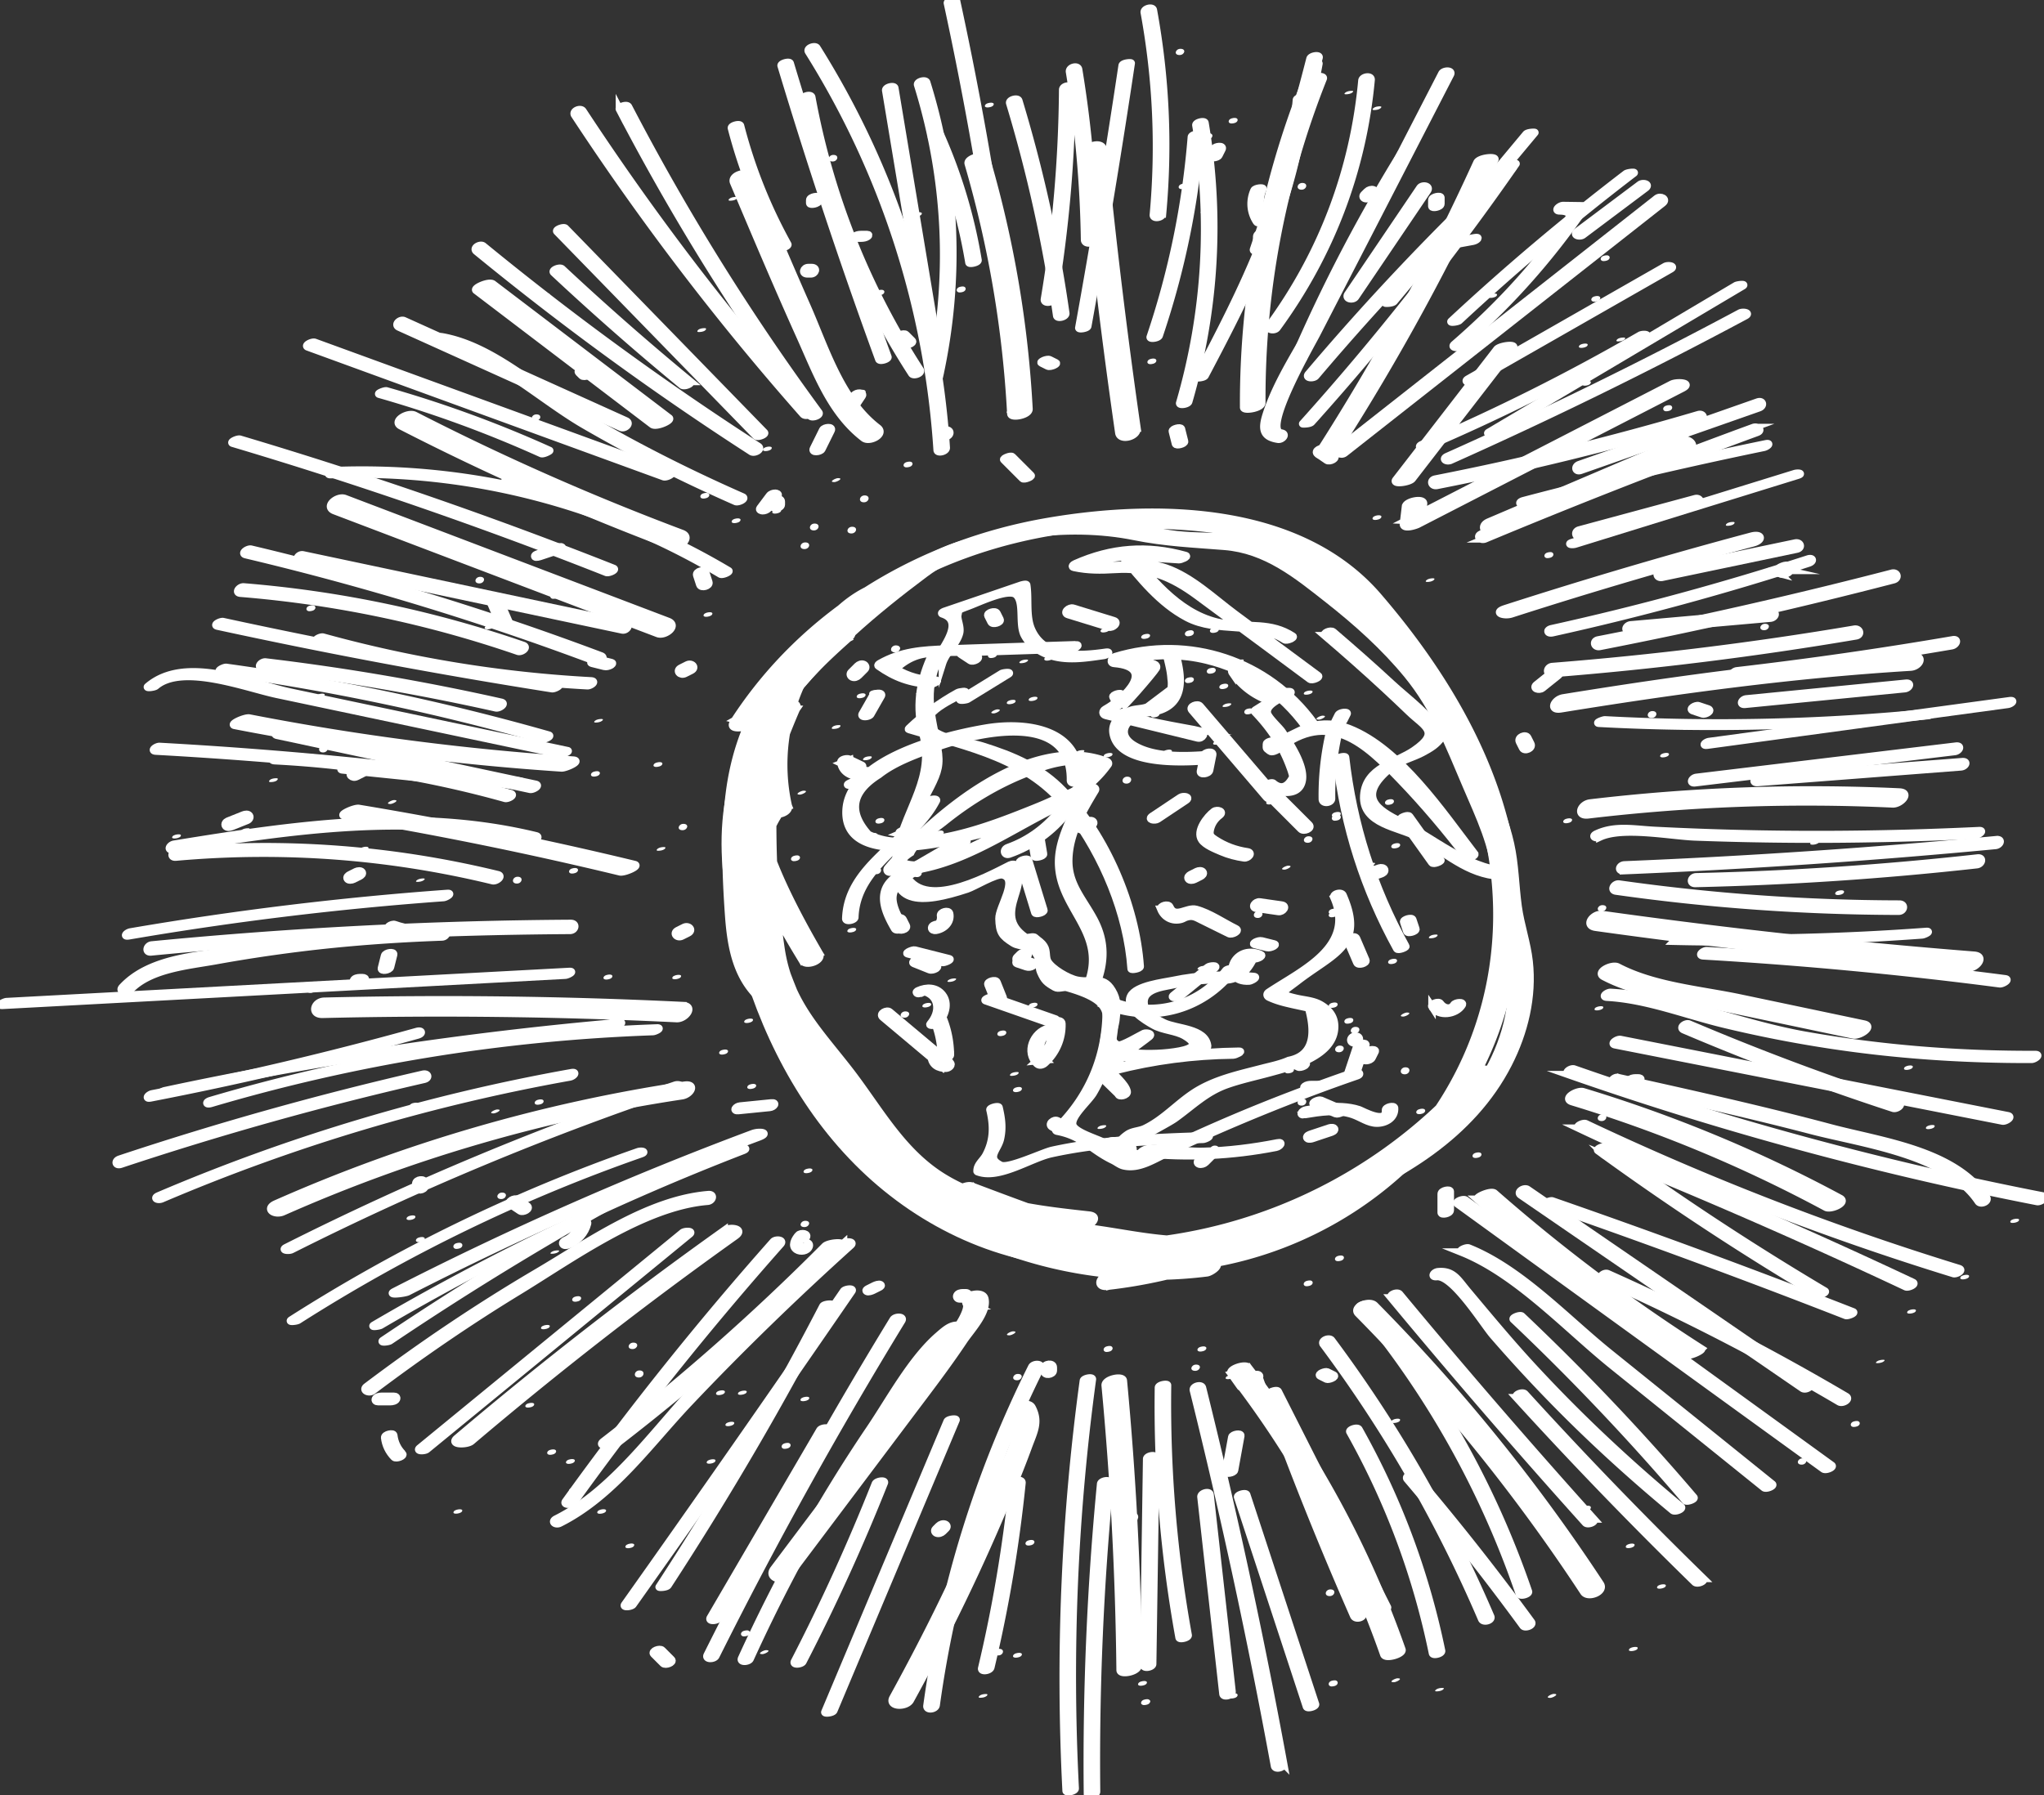 <svg version="1.1" id="Ebene_1" xmlns="http://www.w3.org/2000/svg" x="0" y="0" viewBox="0 0 2331 2048" style="enable-background:new 0 0 2331 2048" xml:space="preserve"><rect x="0" y="0" width="2331" height="2048" fill="#333333" stroke="none"/><style>.st0{stroke:#fff;stroke-width:8.542;stroke-miterlimit:10}.st0,.st1{fill:#fff}</style><path class="st0" d="M878.97 802.44c-63.55 87.27-60.65 177.97-33.9 279.31 24.57 93.06 69.47 182.42 139.23 249.81 67.9 65.59 158.57 108.34 253.68 109.89 93.94 1.52 189.51-30.94 275.84-65.2 82.59-32.78 164.43-80.88 206.27-162.64 18.35-35.86 28.23-76.61 23.73-116.93-2.38-21.3-9.67-41.54-12.57-62.81-3.23-23.7-3.46-47.98-8.71-71.39-10.29-45.94-37.97-98.92-59.37-141.05-23.31-45.9-58.03-84-96.48-117.82-31.98-28.14-68.81-61.88-107.94-79.29-41.13-18.31-90.02-7.97-133.41-16.97-54.16-11.25-103.66-12.02-158.26-1.4-33.2 6.46-72.77 11.71-102.2 28.26-69.1 38.84-138.21 106.38-185.91 168.23-4.36 5.66 15.56 3.09 18.82-1.13 43.91-56.94 99.72-104.22 157.11-147.08 62.57-46.73 164.09-57.41 238.73-42.28 34.86 7.07 67.29 8.4 102.78 11.22 47.59 3.79 82.31 32.33 118.56 60.86 32.53 25.61 63.8 53.58 90.11 85.66 31.46 38.35 47.8 81.41 66.99 126.35 15.88 37.21 30.39 66.67 34.84 107.38 3.85 35.15 14.3 70.09 16.94 105.01 7.03 93.03-57.21 174.07-132.27 220.6-87.64 54.32-208.69 95.7-311.54 102.43-94.48 6.18-185.04-28.42-256.63-89.35-73.16-62.27-121.92-148.19-150.04-239.23-32.42-104.94-43.1-208.83 24.43-301.57 4.25-5.86-15.71-3.17-18.83 1.13z"/><path class="st0" d="M950.66 724.46c-72.82 32.61-109.21 104.28-118.85 180.78-5.69 45.18-4.04 92.51-.88 137.87 2.68 38.44 9.47 75.9 41.22 100.72 4.96 3.88 21.35 1.83 19.88-6.97-7.94-47.73-15.88-95.46-23.83-143.19-7.38-44.38-16.67-88.39-2.86-132.41l-20.74 2.28c-34.19 132.51-1.9 272.66 86.61 376.99 6.37-2.8 12.74-5.6 19.1-8.4-35.39-40.04-52.26-88.58-64.47-139.81-12.49-52.36-29.61-111.91.86-161.01 2.5-4.03-2.14-6.97-5.82-6.88-23.66.58 26.31-113.64 27.25-115.65 4.76-10.08-15.61-6.47-19.4-1.03-68.48 98.48-48.16 219.19-6.13 324.06 43.11 107.57 101.41 201.79 208.24 254.66 4.79-3.77 9.57-7.55 14.36-11.32-41.51-11.52-76.34-30.86-108.09-59.99-5.74-5.27-25.29 2.63-19.1 8.4 107.43 100.13 252.8 146.51 398.4 128.31 4.73-.59 18.87-10.02 7.47-12.31-94.99-19.06-185.54-52.41-275.93-86.61-5.48-2.07-22.98 5.26-14.36 11.32 57.16 40.17 120.02 63.99 189.23 72.95 2.59-4.24 5.18-8.49 7.77-12.73-68.03-6.81-133.76-21.49-198.29-43.92-3.37 4.13-6.73 8.26-10.1 12.39 69.04 9.4 138.07 18.9 207.12 28.2 46.37 6.24 90.22 10.68 134.15-8.08-2.82-3.21-5.64-6.42-8.47-9.63-49.52 21.25-100.18 38.42-152.4 51.7-9.6 2.44-12.13 13.44.28 12.04 83.06-9.38 160.61-36.12 231.83-79.9 12.13-7.46-6-11.06-13.09-7.14-49.5 27.35-101.68 45.99-157.12 56.89 1.03 3.84 2.06 7.67 3.08 11.51 140.82-39.51 293.44-87.17 370.25-222.57 5.21-9.19-14.45-6.82-18.09-2.63-120.4 138.78-300.98 211.24-483.94 192.95-6.09-.61-21.79 8.71-10.1 12.39 249.31 78.43 521.64-92.7 542.37-357.79 11.48-146.84-63.32-282.42-156.54-390.61-89.15-103.46-251.05-106.85-376.41-85.4-145.8 24.96-278.03 103.7-358.68 229.09-5.82 9.05 13.14 5.83 16.24 4.09 65.55-36.81 88.81-133.67 163.96-152.1-1.93-3.52-3.85-7.05-5.78-10.57-99.21 44.2-156.59 152.79-132.53 259.57 6.89-1.85 13.77-3.69 20.66-5.54-28.67-69.82-2.59-154.05 65.71-189.93-4.21-2.31-8.42-4.62-12.63-6.92-52.46 46.77-103.97 98.01-107.21 172.53-3.16 72.72 33.52 140.82 70.4 200.94 3.93 6.41 23.73-.32 19.1-8.4-14.9-26.05-94.29-161.01-56.53-186.96l-16.92-2.43c-1.64 66.81-1.18 136.27 11.02 202.17 11.04 59.67 50.81 92.26 85.3 139.01 33.74 45.74 62.31 93.48 114.19 120.77 49.8 26.19 107.65 32.47 162.72 38.58 8.65.96 21.67-11.19 7.77-12.73-56.29-6.24-116.52-12.71-165.88-42.97-48.46-29.71-74.22-79.8-108.12-123.28-35.73-45.84-68.49-78-77.36-138.32-9-61.16-10.4-123.82-8.88-185.5.2-8.01-12.96-5.15-16.92-2.43-25.51 17.54-15.93 45.29-7.79 71.27 14.4 45.98 34.42 89.47 58.31 131.23 6.37-2.8 12.74-5.6 19.1-8.4-35.38-57.67-71.8-124.81-68.76-194.83 3.14-72.35 52.49-120.76 103.26-166.02 8.33-7.43-7.89-9.42-12.63-6.92-73.99 38.87-110.25 126.33-77.9 205.1 3.1 7.55 22.5 2.61 20.66-5.54-22.18-98.4 27.37-203 120.33-244.4 11.24-5.01 4.02-12.97-5.78-10.57C929.87 685 910.01 781.39 839.58 820.95c5.41 1.36 10.83 2.72 16.24 4.09 94.91-147.56 261.35-224.76 434.37-226.27 81.7-.71 176.47 7.58 239.14 65.46 53.72 49.62 98.87 120.08 131.18 184.95 67.56 135.64 63.34 294.8-23.8 420.86-97.68 141.31-275.87 197.81-438.59 146.62-3.37 4.13-6.73 8.26-10.1 12.39 190.84 19.08 382.73-56.49 508.5-201.46-6.03-.88-12.06-1.75-18.09-2.63-73.57 129.7-219.09 174.26-353.93 212.09-12.6 3.54-9.49 13.98 3.08 11.51 59.28-11.65 114.28-32.06 167.13-61.25-4.36-2.38-8.73-4.76-13.09-7.14-66.53 40.89-138.61 65.71-216.22 74.48.09 4.01.19 8.03.28 12.04 54.09-13.76 106.5-31.57 157.79-53.58 13.15-5.65 1.28-13.79-8.47-9.63-51.85 22.15-114.06 5.5-167.63-1.79-52.47-7.14-104.94-14.29-157.41-21.43-6.32-.86-21.54 8.42-10.1 12.39 66.03 22.95 133.43 37.64 202.96 44.6 8.58.86 21.71-10.93 7.77-12.73-66.06-8.55-126.29-32.56-180.71-70.8-4.79 3.77-9.57 7.55-14.36 11.32 90.39 34.2 180.93 67.54 275.93 86.61 2.49-4.1 4.98-8.21 7.47-12.31-139.75 17.48-278.89-28.2-381.82-124.13-6.37 2.8-12.74 5.6-19.1 8.4 33.38 30.62 71.09 51.53 114.76 63.64 5.17 1.43 23.8-6.65 14.36-11.32-104.91-51.92-161.55-143.98-203.87-249.61-41.1-102.6-62.31-220.89 4.87-317.5-6.47-.34-12.93-.69-19.4-1.03-10.28 21.76-66.01 130.65-15.62 129.41-1.94-2.29-3.88-4.59-5.82-6.88-29.75 47.95-16.95 102.16-5.24 154.06 12.87 57.02 29.81 111.68 69.14 156.19 5.11 5.78 24.88-1.59 19.1-8.4-87.23-102.81-118.65-240.34-84.97-370.87 2.19-8.49-18.47-4.95-20.74 2.28-12.53 39.94-6.55 78.31.14 118.82 8.8 53.36 17.75 106.69 26.63 160.04 6.63-2.32 13.26-4.64 19.88-6.97-53.02-41.44-44.42-142.3-41.3-201.43 4.2-79.41 30.89-164.87 109.16-199.92 13.09-5.88 1.3-14.02-8.42-9.66zM1610.6 546.06c38.37-49.65 76.74-99.3 115.11-148.94 4.12-5.33-15.62-2.64-18.75 1.4-38.37 49.65-76.74 99.3-115.11 148.94-4.11 5.33 15.62 2.65 18.75-1.4zM1602.87 577.76l-2.34 19.56c-.82 6.81 13.83 2.04 16.45.69 100.56-51.73 201.13-103.47 301.69-155.2 12.24-6.3-6.51-7.51-12.38-4.49-100.56 51.73-201.13 103.47-301.69 155.2l16.45.69 2.34-19.56c.82-6.75-19.8-2.84-20.52 3.11zM1706.95 607.62c72.49-30.9 144.98-61.8 217.47-92.71 13-5.54 1.49-16.76-9.16-12.22-72.49 30.9-144.98 61.8-217.47 92.71-13 5.54-1.49 16.76 9.16 12.22zM1523.88 514.12a2648.806 2648.806 0 0 0 180.84-332.08c1.76-3.87-17.9-2.14-20.44 3.43a2649.508 2649.508 0 0 1-180.84 332.08c-1.82 2.86 17.05 1.87 20.44-3.43zM1723.74 700.25c91.11-29.35 182.93-56.3 275.41-81 12.08-3.23 10.22-10.85-2.03-7.58-94.32 25.19-187.9 52.82-280.83 82.74-13.91 4.49-.93 8.54 7.45 5.84zM1438.95 459.32c-.59-127.32 23.02-251.53 70.09-369.78 1.67-4.19-18.21-2.17-20.43 3.43-47.32 118.89-70.91 243.97-70.32 371.88.02 3.95 20.69.81 20.66-5.53zM1296.6 488.2a7067.102 7067.102 0 0 1-38.52-317.82c-.92-9.34-21.63-4.36-20.66 5.54a7081.638 7081.638 0 0 0 38.52 317.82c1.35 9.41 22.07 4.29 20.66-5.54zM1780.17 808.51c132.37-21.47 264.56-39.39 398.5-47.54 10.61-.64 16.83-13.27 2.56-12.4-133.94 8.14-266.13 26.07-398.5 47.54-10.22 1.66-16.76 14.71-2.56 12.4zM1811.24 929.45c115.35-13.67 231.11-17.86 347.15-12.47 9.07.42 21.52-12.88 7.55-13.53-117.78-5.47-235.33-1.33-352.42 12.54-10.83 1.28-16.47 15.14-2.28 13.46zM1819.76 1057.71a7085.657 7085.657 0 0 0 424.25 46.43c9.76.77 21.25-13.39 7.29-14.49a7093.88 7093.88 0 0 1-424.25-46.43c-9.83-1.38-21.17 12.54-7.29 14.49zM1260.39 1580.41a3917.94 3917.94 0 0 1 17.03 324.77c.06 5.57 20.74 1.89 20.66-5.54a3926.645 3926.645 0 0 0-17.03-324.77c-.56-5.95-21.34-1.68-20.66 5.54zM1433.83 1574.3l-10.37-14.6c-6.46 2.45-12.92 4.9-19.39 7.34 75.12 97.06 133.37 204.42 174.03 320.19 1.94 5.53 22.41-.56 20.66-5.54-40.91-116.47-99.77-224.4-175.31-322-3.28-4.24-23 2.25-19.39 7.34l10.37 14.6c3.1 4.36 23.02-2.22 19.4-7.33zM1548.87 1498.12c96.14 97.32 182.04 203.47 257.18 317.79 4.86 7.4 24.66-.25 18.97-8.91-75.13-114.32-161.04-220.47-257.18-317.79-6.28-6.35-25.87 1.92-18.97 8.91zM1684.88 1368.01a1949.097 1949.097 0 0 0 235.96 177.41c4.75 3.04 21.75-5.43 19.52-6.86a1949.097 1949.097 0 0 1-235.96-177.41c-3.94-3.46-22.15 4.55-19.52 6.86zM1792.91 1256.65c100.42 30.42 196.85 70.68 289.22 120.42 5.96 3.21 24.95-5.45 16.43-10.04-93.56-50.38-191.33-90.86-293.02-121.66-6.61-2.01-24.2 7.77-12.63 11.28zM1828.81 1113.87c38.47 20.21 84.6 24.57 126.69 33.42 52.6 11.06 105.21 22.12 157.81 33.19 7.51 1.58 24.41-9.79 12.36-12.32-47.07-9.9-94.13-19.8-141.2-29.69-45.28-9.52-98.09-13.67-139.42-35.38-6.75-3.55-25.46 5.93-16.24 10.78zM1113.43 1492.11c.47-.09.93-.17 1.4-.26-4.12-1.61-8.25-3.23-12.37-4.84 3.87 17.33-44.53 69.23-55.19 83.63-17.17 23.21-34.66 46.19-52.02 69.26-37.59 49.98-75.18 99.97-112.78 149.95-7.98 10.61 11.38 14.98 17.49 6.85 45.76-60.85 91.54-121.69 137.29-182.55 21-27.92 42.33-55.68 61.75-84.74 8.33-12.47 27.61-32.28 24.11-47.95-1.2-5.37-8.22-5.62-12.37-4.84-.47.09-.93.17-1.4.26-13.15 2.46-8.84 17.64 4.09 15.23zM940.63 1421.63a2552.847 2552.847 0 0 1-252.35 222.59c-8.63 6.65 11.88 4.9 16.1 1.65a2580.036 2580.036 0 0 0 255.15-225.05c4.99-5.01-14.95-3.17-18.9.81zM858.25 1293.17a3857.383 3857.383 0 0 0-408.68 180.28c-8.5 4.35 12.04 1.9 15.67.04a3776.595 3776.595 0 0 1 399.95-176.4c13.79-5.15.71-6.77-6.94-3.92zM778.85 1147.09a5653.398 5653.398 0 0 0-409.06-4.96c-11.66.28-15.98 15.22-1.9 14.88 134.63-3.24 269.23-1.62 403.74 4.88 9.9.48 21.17-14.13 7.22-14.8zM723.84 986.22a4419.047 4419.047 0 0 0-314.57-64.03c-5.03-.83-22.84 7.3-16.9 8.29a4418.992 4418.992 0 0 1 314.57 64.02c4.98 1.21 23.1-6.79 16.9-8.28zM381.44 582.52c122.83 46.7 245.67 93.4 368.5 140.11 8.69 3.31 24.16-9.18 11.96-13.82-122.83-46.7-245.67-93.4-368.5-140.11-8.69-3.3-24.16 9.18-11.96 13.82zM542.88 331.24c66.96 50.94 133.92 101.87 200.87 152.81 4.62 3.51 22.73-4.63 19.44-7.14-66.96-50.94-133.92-101.87-200.87-152.81-4.62-3.52-22.73 4.63-19.44 7.14zM1000.96 488.11c-42.53-32.64-60.08-92.06-81.04-139.47-21.43-48.48-42.04-97.32-62.66-146.15-3.69-8.74-24.16-2.76-20.66 5.54 24.74 58.59 49.48 117.2 75.61 175.19 18.88 41.91 35.15 87.56 72.7 116.38 6.81 5.21 25.17-4.5 16.05-11.49zM1173.45 466.49c-5.18-97.02-21.37-192.14-48.59-285.41-1.75-6.01-22.39-.37-20.66 5.54 27.22 93.27 43.42 188.39 48.59 285.41.28 5.21 21.03 1.38 20.66-5.54zM777.64 608.51c-104.05-39.09-205.62-83.92-304.52-134.66-7.99-4.1-26.07 6.74-15.92 11.95 100.23 51.42 203.05 97.05 308.52 136.67 8.83 3.32 24.17-9.35 11.92-13.96zM653.61 867.08c-124.05-8.25-247.17-24.23-369.22-47.99-5.04-.98-22.99 7.14-16.89 8.33 123.22 23.99 247.56 40.21 372.83 48.55 4.77.31 23.66-8.2 13.28-8.89zM780.35 1237.97c-160.86 24.17-317.05 69.46-465.8 135.3-13.11 5.8-1.2 13.19 8.3 8.99 145.33-64.33 297.65-108.74 454.82-132.36 10.08-1.51 16.94-14.07 2.68-11.93zM825.81 1403.67c-104.88 74.69-206.5 153.64-304.7 236.93-8.99 7.62 11.45 7.64 16.55 3.32 97.02-82.29 197.32-160.42 300.95-234.21 11.35-8.08-6.33-10.64-12.8-6.04zM1158.13 1614.8c10.2 19.4-18.46 66.94-25.84 84.9a2280.87 2280.87 0 0 1-34.88 80.46c-24.3 53.21-50.84 105.3-79.03 156.55-5.66 10.29 15.29 10.81 19.81 2.59 34.6-62.91 66.58-127.14 95.26-192.96 13.78-31.62 27.37-63.53 39.23-95.93 6.25-17.09 12.99-28.34 4.33-44.82-4.41-8.41-24.04-.6-18.88 9.21zM1770.7 721.71a3140.7 3140.7 0 0 0 292.08-79.46c5.96-1.93 4.92-6.52-1.21-4.53a3139.855 3139.855 0 0 1-292.08 79.46c-6.23 1.38-4.99 5.9 1.21 4.53zM1858.56 719.34l160.43-14.22c5.4-.48 8.3-7.18 1.19-6.55l-160.43 14.22c-5.4.48-8.31 7.18-1.19 6.55zM1823.54 825.03c125.32 6.7 250.56 3.73 375.42-8.81 2.49-.25 11.27-4.4 4.59-3.73-124.15 12.47-248.63 15.34-373.22 8.67-2.02-.11-11.65 3.61-6.79 3.87zM1824.55 954.75c25.89-12.12 80.79-1.11 108.52-.08 36.43 1.35 72.89 2.16 109.34 2.43 70.12.53 140.21-1.09 210.26-4.4 3.39-.16 11.08-5.51 4.2-5.18-84.06 3.97-168.18 5.44-252.32 3.85-39.25-.74-78.5-2.1-117.71-4.1-22.95-1.17-45.02-5.91-66.16 3.99-6.54 3.05-.48 5.52 3.87 3.49zM1729.53 1594.36a4917.999 4917.999 0 0 0 203.22 210.34c2.87 2.8 12.66-1.19 9.54-4.24a4917.999 4917.999 0 0 1-203.22-210.34c-2.7-2.96-12.56.93-9.54 4.24zM1822.24 1312.4a3210.512 3210.512 0 0 0 249.4 164.24c2.83 1.68 11.84-2.52 9.66-3.81a3210.512 3210.512 0 0 1-249.4-164.24c-2.65-1.93-11.93 2.16-9.66 3.81zM1509.15 1533.4c72.45 97.27 132.78 201.93 180.55 313.44 1.9 4.44 12.14 1.46 10.33-2.77-47.99-112.04-108.58-217.39-181.4-315.15-2.69-3.62-12.57.33-9.48 4.48zM1321.12 1582.89c-1.34 95.82 6.5 190.83 23.54 285.13.45 2.47 10.85.11 10.33-2.77-17.04-94.3-24.88-189.32-23.54-285.13.03-1.99-10.28-.47-10.33 2.77zM1018.57 1505.34a5138.03 5138.03 0 0 0-212.03 382.56c-2.55 5.09 7.88 4.9 9.83 1a5134.417 5134.417 0 0 1 212.03-382.56c2.9-4.75-7.58-4.68-9.83-1zM807.88 1362.71c-69.15 5.64-137.42 54.65-195.77 88.97-67.19 39.52-131.74 83.12-193.98 130.03-5.59 4.22 2.76 7.8 6.85 4.71 53.62-40.42 108.91-78.48 166.26-113.43 61.33-37.38 143.01-96.8 215.72-102.73 5.8-.46 7.98-8.12.92-7.55zM706.27 1166.37a4241.788 4241.788 0 0 0-518.34 77.8c-3.96.85-9.22 5.16-1.98 3.61 170.26-36.42 342.35-62.27 515.8-77.43 2.63-.24 11.24-4.57 4.52-3.98zM650.92 1053.36a5279.21 5279.21 0 0 0-477.78 24.58c-5.9.57-7.85 8.59-.83 7.91a5279.023 5279.023 0 0 1 477.78-24.58c6.02-.04 7.83-7.95.83-7.91zM635.9 780.43a6760.014 6760.014 0 0 1-381.45-71.37c-2.91-.63-12.06 3.91-6.46 5.13a6760.014 6760.014 0 0 0 381.45 71.37c2.91.46 12.06-4.24 6.46-5.13zM764.89 538.54c-135.25-49.32-270.51-98.65-405.76-147.97-3.29-1.2-12.61 3.57-8.17 5.19 135.25 49.32 270.51 98.65 405.76 147.97 3.29 1.19 12.61-3.57 8.17-5.19zM864.75 509.2a3421.3 3421.3 0 0 1-313.5-228.48c-3.45-2.83-12.53 2.15-7.99 5.87a3423.182 3423.182 0 0 0 313.5 228.48c3.74 2.41 12.85-2.74 7.99-5.87zM1079.1 510.67c-10.59-162.49-61.03-318.06-147.5-455.99-2.04-3.25-12.04.25-9.55 4.22 86.22 137.53 136.16 292.61 146.71 454.54.26 3.81 10.63 1.56 10.34-2.77zM1215.41 357.32a1630.26 1630.26 0 0 0-53.56-242.4c-1.15-3.8-11.46-.97-10.33 2.77a1630.538 1630.538 0 0 1 53.56 242.4c.53 3.69 10.91 1.28 10.33-2.77zM1355.62 458.12c30.28-104.12 36.51-211.05 18.54-317.97-.47-2.82-10.87-.46-10.33 2.77 17.88 106.4 11.66 213.17-18.47 316.76-.85 2.91 9.37 1.5 10.26-1.56zM1461.18 493.99c-22-3.33 34.01-100.72 40.21-112.76 16.54-32.1 33.09-64.21 49.63-96.31 34.36-66.68 68.72-133.36 103.08-200.03 2.56-4.97-7.87-4.67-9.8-.91-45.81 88.9-91.62 177.81-137.43 266.71-20.24 39.28-49.99 80.91-63.08 123.01-4.87 15.68-3.65 24.71 13.7 27.34 4.78.72 10.62-6 3.69-7.05z"/><path class="st0" d="M1533.49 516.73c120.94-95.1 241.87-190.2 362.81-285.3 5.5-4.33-2.73-8.33-6.93-5.02-120.94 95.1-241.87 190.2-362.81 285.3-5.51 4.32 2.73 8.32 6.93 5.02z"/><path class="st1" d="M1807.13 439.99c2.05 0 5.8-.71 6.83-2.79 1.02-2.06-.87-2.9-2.76-2.9-2.05 0-5.8.71-6.83 2.79-1.02 2.05.87 2.9 2.76 2.9z"/><path class="st0" d="M1638.78 553.69a3317 3317 0 0 0 299.77-73.45c6.31-1.86 4.45-9.07-1.93-7.19a3315.288 3315.288 0 0 1-299.77 73.45c-6.52 1.28-4.49 8.45 1.93 7.19zM1625.73 510.17c86.05-36.85 169.61-78.65 250.65-125.5 5.97-3.45-3.31-3.8-6.16-2.15-80.3 46.41-163.03 87.91-248.29 124.42-6.68 2.86-.48 5.06 3.8 3.23zM1693.76 614.67a7489.7 7489.7 0 0 1 310.07-121.45c6.68-2.45.73-7.41-4.42-5.52a7478.651 7478.651 0 0 0-310.07 121.45c-6.56 2.74-.71 7.66 4.42 5.52zM1803.03 611.98c43.97-11.88 87.94-23.77 131.91-35.65 6.4-1.73 4.43-9.17-1.99-7.43-43.97 11.88-87.94 23.77-131.91 35.65-6.4 1.73-4.43 9.17 1.99 7.43zM1769.49 768.38c116.35-9.17 232.07-23.57 347.14-43.08 6.6-1.12 4.43-8.66-2.03-7.56-114.13 19.34-228.93 33.51-344.32 42.61-5.96.48-7.81 8.59-.79 8.03zM1933.28 892.86c98.64-11.88 197.27-23.76 295.91-35.63 5.16-.62 8.45-6.96 1.31-6.1-98.64 11.88-197.27 23.76-295.91 35.63-5.16.63-8.45 6.96-1.31 6.1zM1851.36 993.15c141.66-5.81 283.09-15.4 424.23-28.77 5.39-.51 8.3-7.23 1.19-6.55a7976.07 7976.07 0 0 1-424.23 28.77c-5.47.22-8.29 6.84-1.19 6.55zM1909.18 1073.68c94.37 2.09 188.6-.35 282.74-7.25 2.61-.19 11.27-4.39 4.54-3.9-93.41 6.85-186.89 9.22-280.53 7.14-2.09-.04-11.66 3.9-6.75 4.01zM1832.61 1137.49c45.41 2.52 89.16 20.07 133.17 30.69 39.01 9.41 78.4 17.16 118.06 23.28 77.16 11.9 154.94 17.14 232.99 16.9 3.62-.01 11.05-5.48 4.13-5.46-88 .28-175.69-6.61-262.37-21.97-73.73-13.06-147.28-44.75-221.85-48.89-3.69-.21-11.06 5.07-4.13 5.45zM1841.83 1191.78c147.27 28.99 294.53 57.99 441.8 86.98 3.63.71 12.19-4.83 6.22-6.01-147.27-28.99-294.53-57.99-441.8-86.98-3.63-.72-12.2 4.83-6.22 6.01zM1789.12 1225.86a3857.474 3857.474 0 0 0 533.98 144.71c3.94.77 12.21-5.2 6.12-6.39a3857.474 3857.474 0 0 1-533.98-144.71c-3.93-1.38-12.13 4.29-6.12 6.39zM1800.38 1286.94c138.38 65.48 281 120.79 427.32 165.8 3.35 1.03 12.11-3.9 6.3-5.69-145.69-44.83-287.64-99.97-425.42-165.17-3.08-1.46-12.52 3.01-8.2 5.06zM1761.88 1373.99a9563.964 9563.964 0 0 1 342.94 126.5c2.32.9 11.59-2.84 8.47-4.06a9563.964 9563.964 0 0 0-342.94-126.5c-2.35-.82-11.56 2.99-8.47 4.06zM1661.87 1373.05c139.16 100.84 278.33 201.68 417.49 302.52 2.89 2.09 12.33-2.03 9.61-4-139.16-100.84-278.33-201.68-417.49-302.52-2.9-2.1-12.33 2.02-9.61 4zM1638.48 1456.17c18.56-1.71 53.39 54.52 64.11 66.9 21.39 24.7 43.51 48.77 66.3 72.2 43.86 45.08 90.28 87.42 138.69 127.56 2.72 2.26 12.3-1.75 9.61-3.99-60.04-49.78-116.92-103.06-169.8-160.41-25.6-27.76-49.62-56.72-73.86-85.65-11.1-13.25-16.13-23.73-33.58-22.12-4.97.46-8.65 6.17-1.47 5.51zM1549.98 1492.33c80.54 97.05 141.93 206.59 182.75 325.88 1.03 3 11.28.01 10.33-2.77-40.96-119.69-102.65-229.56-183.42-326.89-1.91-2.3-11.77 1.24-9.66 3.78zM1539.43 1633.27c44.48 79.27 75.91 163.51 94.21 252.54.61 2.99 11 .48 10.33-2.77-18.31-89.04-49.73-173.27-94.21-252.54-1.73-3.1-11.61.47-10.33 2.77zM1360.96 1585.84a7080.774 7080.774 0 0 1 92.54 428.67c.8 4.36 11.16 1.77 10.33-2.77a7074.79 7074.79 0 0 0-92.54-428.67c-1.09-4.37-11.43-1.66-10.33 2.77zM1235.52 1575.01c-21.1 155.16-27.7 311.41-19.69 467.81.11 2.25 10.49.43 10.33-2.77-7.99-156.03-1.47-311.88 19.59-466.71.41-2.97-9.85-1.08-10.23 1.67zM1102.86 1514.41c-14.73-6.26-21.24-.9-33.15 9.52-30.7 26.86-55.07 72.58-77.86 106.26-56.08 82.9-104.54 170.47-146.1 261.49-2.2 4.82 8.14 3.97 9.7.53 29.83-65.33 63.05-128.96 100.39-190.33 14.02-23.03 111.96-193.59 138.87-182.16 3.39 1.44 12.73-3.37 8.15-5.31zM961.98 1418.24c-55.65 50.18-109.73 102.02-161.81 155.91-51.04 52.81-99.23 125.09-165.92 158.51-6.37 3.19-.57 7.16 4.22 4.76 60.87-30.5 102.01-89.55 147.89-138 58.89-62.18 120.4-121.75 184-179.1 4.53-4.09-5.62-4.57-8.38-2.08zM961.99 1472.82a29330.853 29330.853 0 0 1-249.58 357.59c-2.45 3.45 7.76 2.34 9.52-.14a29219.983 29219.983 0 0 0 249.58-357.59c2.42-3.51-7.8-2.36-9.52.14zM843.82 1310.49c-144.45 55.83-283.79 122.92-417.45 201.14-4.19 2.45 6.05 1.06 7.83.01 132.25-77.4 270.15-143.96 413.08-199.2 6.87-2.66.35-3.43-3.46-1.95zM769.89 1237.88c-152.16 51.19-300.17 113.03-443.56 185.21-6.15 3.09 3.22 3.85 6.22 2.34 142.62-71.79 289.88-133.2 441.21-184.11 6.88-2.33.51-4.92-3.87-3.44zM748.99 1172.61c-172.72 6.09-343.19 33.88-508.93 82.84-5.9 1.74-5.22 4.91.84 3.12 164.04-48.46 332.66-75.83 503.6-81.87 2.75-.09 11.27-4.33 4.49-4.09zM649.13 1108.16c-213.87 11.46-427.73 22.93-641.6 34.39-2.81.15-11.24 4.58-4.46 4.22 213.87-11.46 427.73-22.93 641.6-34.39 2.81-.15 11.24-4.59 4.46-4.22zM567.76 997.78c-120.23-29.19-242.89-38.44-366.11-27.46-5.7.51-8.04 7.97-.98 7.34 121.55-10.83 242.51-1.87 361.08 26.92 4.3 1.04 12.21-5.3 6.01-6.8zM582.32 905.22c-86.72-24.2-175.01-38.53-264.9-43.18-3.83-.2-11.01 5.32-4.07 5.68 89.19 4.61 176.6 18.96 262.6 42.96 3.18.89 12.1-3.86 6.37-5.46zM625.89 838.57c-120.72-34.32-243.37-60.12-367.71-77.26-2.87-.4-12.04 4.32-6.47 5.09 123.71 17.06 245.72 42.65 365.85 76.8 2.83.8 12.1-3.56 8.33-4.63zM596.69 736.24c-103.38-35.6-209.77-57.86-318.74-66.72-4.82-.39-10.65 6.58-3.67 7.15 108.13 8.79 213.8 30.92 316.37 66.24 4.16 1.43 12.13-4.57 6.04-6.67zM685.51 748.18A3295.858 3295.858 0 0 0 286.4 626.46c-3.82-.91-12.21 4.8-6.16 6.23a3295.314 3295.314 0 0 1 399.11 121.72c3.77 1.42 12.07-4.01 6.16-6.23zM699.76 648.39a5174.854 5174.854 0 0 0-426.08-147.36c-2.76-.82-12.04 3.45-8.34 4.55a5169.839 5169.839 0 0 1 426.08 147.36c2.69 1.07 12.1-3.06 8.34-4.55zM626.85 513.92c-60.37-27.28-122.25-49.88-185.96-68-2.22-.63-11.13 3.02-8.56 3.75 63.31 18.01 124.78 40.54 184.75 67.64 2.66 1.19 10.44-3.09 9.77-3.39zM713.92 480.14c-84.34-38.1-168.69-76.19-253.03-114.29-4.59-2.07-11.93 4.55-5.88 7.29 84.34 38.1 168.69 76.19 253.03 114.29 4.59 2.07 11.93-4.56 5.88-7.29zM871.71 493.42c-75.63-77.66-151.25-155.32-226.88-232.99-2.02-2.07-11.65 1.66-9.69 3.67 75.63 77.66 151.25 155.32 226.88 232.99 2.02 2.08 11.65-1.66 9.69-3.67zM933.8 470.54c-81.26-110.61-153.7-227-217.05-348.75-1.71-3.28-11.7.14-10.33 2.77a2678.369 2678.369 0 0 0 217.75 349.9c1.9 2.58 11.89-.84 9.63-3.92zM1049.31 421.92c-61.61-95.14-103.04-199.63-123.58-311.05-.71-3.85-11.08-1.32-10.33 2.77 20.63 111.93 62.51 216.96 124.35 312.46 2.03 3.13 12.04-.35 9.56-4.18zM1143.92 296.74A4220.26 4220.26 0 0 0 1090.77.78c-.45-2.08-10.84.41-10.33 2.77a4221.303 4221.303 0 0 1 53.15 295.96c.28 1.91 10.7-.22 10.33-2.77zM1068.53 389.53c-16.03-96.36-32.07-192.72-48.1-289.08-.55-3.33-10.94-.91-10.33 2.77 16.03 96.36 32.07 192.72 48.1 289.08.55 3.32 10.94.9 10.33-2.77zM1115.34 296.75c-8.19-49.44-22.32-96.79-42.58-142.63-1.1-2.5-11.15.93-10.33 2.77 20.26 45.83 34.39 93.19 42.58 142.63.35 2.1 10.76-.15 10.33-2.77zM1240.48 372.07a9871.61 9871.61 0 0 0 49.56-299.99c.15-1.01-9.87-.3-10.33 2.77a9874.865 9874.865 0 0 1-49.41 299.09c-.39 2.18 9.74.57 10.18-1.87zM1321.98 382.76c25.04-74.23 40.62-149.95 46.93-228.04.27-3.35-10.02-1.26-10.25 1.59-6.3 78.08-21.89 153.81-46.93 228.04-.9 2.67 9.24 1.4 10.25-1.59zM1374.37 428.41c52.99-100.29 104.73-202.35 114.42-317.11.11-1.27-10.08-.25-10.33 2.77-9.67 114.54-61.42 216.18-114.27 316.2-.68 1.27 8.81.74 10.18-1.86zM1486.1 409.1a1816.904 1816.904 0 0 1 114.02-221.07c2.86-4.72-7.62-4.57-9.81-.94a1816.904 1816.904 0 0 0-114.02 221.07c-2.26 5.23 8.12 4.87 9.81.94zM1589.92 343.73c53.49-64.16 106.97-128.33 160.46-192.49.44-.53-8.21-.45-10.17 1.89-53.49 64.16-106.97 128.33-160.46 192.49-.44.53 8.21.45 10.17-1.89z"/><path class="st0" d="M1500.57 428.86a2903.458 2903.458 0 0 1 223.94-236.36c4.46-4.21-5.65-4.71-8.4-2.12a2903.458 2903.458 0 0 0-223.94 236.36c-4.02 4.75 5.91 5.06 8.4 2.12zM1664.26 365.57a2679.127 2679.127 0 0 1 199.16-168.16c1.99-1.52-7.36-.58-9.32.91a2679.127 2679.127 0 0 0-199.16 168.16c-1.99 1.85 7.52.76 9.32-.91zM1705.64 493.43c93.94-55.76 187.88-111.51 281.81-167.27 4.3-2.55-5.99-1.41-7.9-.28-93.94 55.76-187.88 111.51-281.81 167.27-4.31 2.55 5.98 1.42 7.9.28z"/><path class="st0" d="M1654.4 524.95a5204.794 5204.794 0 0 0 336.17-164.82c6.11-3.27-3.03-4.82-6.4-3.02a5173.615 5173.615 0 0 1-333.84 163.64c-6.56 2.94-.56 6.27 4.07 4.2zM1802.83 536.44c67.74-23.77 135.47-47.53 203.21-71.3 6.08-2.13 4.51-8.7-1.74-6.5-67.74 23.77-135.47 47.53-203.21 71.3-6.08 2.13-4.51 8.69 1.74 6.5zM1738.35 574.42c90.45-23.84 181.45-45.23 273.06-64.13 4.1-.85 9.12-5.42 1.89-3.93a5222.107 5222.107 0 0 0-275.84 64.75c-6 1.58-5.21 4.91.89 3.31zM1796.83 620.55c84.38-26.12 168.76-52.25 253.14-78.37 7.05-2.18.36-3.05-3.44-1.87-84.38 26.12-168.76 52.25-253.14 78.37-7.06 2.19-.36 3.05 3.44 1.87zM1895.74 658.46c51.1-10.7 102.2-21.39 153.3-32.09 6.48-1.36 4.55-8.24-1.85-6.9-51.1 10.7-102.2 21.39-153.3 32.09-6.48 1.36-4.56 8.24 1.85 6.9zM1824.53 737.35a5622.892 5622.892 0 0 0 334.86-76.04c6.42-1.66 4.45-9.03-1.97-7.36a5628.958 5628.958 0 0 1-334.86 76.04c-6.54 1.28-4.47 8.62 1.97 7.36zM1979.71 771.93c82.34-9.56 164.33-21.35 246.04-35.35 5.29-.91 8.19-7.94 1.14-6.73a4580.373 4580.373 0 0 1-246.04 35.35c-5.42.63-8.24 7.55-1.14 6.73zM1990.29 803.39c60.61-5.94 121.21-11.88 181.82-17.83 5.23-.51 8.43-6.87 1.29-6.17-60.61 5.94-121.21 11.88-181.82 17.83-5.22.52-8.43 6.87-1.29 6.17zM1947.39 849.96c114.08-15.5 228.15-31 342.23-46.49 4.31-.58 9.12-5.1 1.84-4.11-114.08 15.5-228.15 31-342.23 46.49-4.31.58-9.12 5.1-1.84 4.11zM2004.54 892.57l231.73-17.82c5.16-.4 8.52-6.46 1.36-5.9l-231.73 17.82c-5.15.39-8.52 6.45-1.36 5.9zM1933.49 1007.76c107.27-2.43 214.22-9.58 320.85-21.44 5.75-.64 7.95-8.36.91-7.58a3652.91 3652.91 0 0 1-320.85 21.44c-5.88.14-7.95 7.74-.91 7.58zM1842.9 1016.43c106.92 15.14 214.41 22.77 322.39 22.98 6.09.01 7.77-8.07.78-8.09-107.1-.21-213.68-7.86-319.71-22.87-5.39-.76-10.39 6.99-3.46 7.98zM1942.56 1090.33c113.01 6.6 225.66 17.2 337.91 31.85 3.31.43 12.13-4.9 6.31-5.66a4792.162 4792.162 0 0 0-340.22-32.11c-3.98-.22-10.96 5.52-4 5.92zM1920.26 1174.7a2916.313 2916.313 0 0 0 238.73 89.5c4.05 1.32 12.16-4.54 6.08-6.52a2916.313 2916.313 0 0 1-238.73-89.5c-3.97-1.69-12 4-6.08 6.52zM1886.98 1242.81l-40.83-13.38c-1.56 2.51-3.13 5.02-4.69 7.53 75.02 16.65 150.09 33.23 224.45 52.65 58.73 15.33 153.63 26.91 190.07 80.87 2.75 4.07 12.55-.04 9.43-4.65-36.43-53.94-119.57-63.76-177.61-79.23-80.4-21.43-161.64-39.45-242.86-57.47-4.17-.92-10.55 5.61-4.69 7.53l40.83 13.38c4.66 1.52 12.14-5.19 5.9-7.23zM1829.64 1317.53a6765.06 6765.06 0 0 1 343.63 150.25c2.97 1.4 12.44-2.96 8.24-4.93a6765.06 6765.06 0 0 0-343.63-150.25c-3.03-1.24-12.44 3.23-8.24 4.93zM1734.25 1363.1c107.08 73.49 214.17 146.98 321.25 220.46 3.99 2.74 12.89-2.76 7.91-6.18-107.08-73.49-214.17-146.98-321.25-220.46-4-2.74-12.89 2.76-7.91 6.18z"/><path class="st0" d="M1827.71 1460.02c92.5 41.28 182.41 87.63 269.7 139.02 3.97 2.34 12.98-3.07 7.94-6.03a2720.171 2720.171 0 0 0-271.7-140.04c-4.41-1.98-11.95 4.36-5.94 7.05zM1666.59 1428.23c62.95 25.17 119.85 87.28 172.2 129.45l172.8 139.2c2.57 2.07 12.02-1.94 9.65-3.84-61.87-49.84-123.73-99.68-185.6-149.52-49.22-39.65-101.24-96.13-160.72-119.91-2.76-1.1-12.18 3.08-8.33 4.62zM1725.84 1504.93a2678.1 2678.1 0 0 1 196.15 206.72c1.7 1.99 11.42-1.58 9.72-3.57a2676.085 2676.085 0 0 0-196.15-206.72c-2.01-1.91-11.43 1.94-9.72 3.57zM1586.6 1480.55a8443.36 8443.36 0 0 0 221.39 256.39c2.69 2.99 12.56-.89 9.54-4.25a8443.36 8443.36 0 0 1-221.39-256.39c-2.56-3.09-12.46.71-9.54 4.25zM1604.68 1687.1c46.1 54.18 90.15 109.96 132.16 167.37 2.3 3.14 12.26-.51 9.55-4.22a2906.342 2906.342 0 0 0-132.16-167.37c-2.56-3-12.46.8-9.55 4.22zM1447.45 1590.08c41.51 82.04 83.03 164.07 124.54 246.11 1.39 2.75 11.32-.81 10.33-2.77-41.51-82.04-83.03-164.07-124.54-246.11-1.4-2.75-11.33.81-10.33 2.77zM1411.43 1707.84c26.15 79.62 52.29 159.24 78.44 238.86.93 2.83 11.2-.13 10.33-2.77-26.15-79.62-52.29-159.24-78.44-238.86-.93-2.82-11.2.13-10.33 2.77z"/><path class="st0" d="M1443.89 1593.63a4042.157 4042.157 0 0 0 99.88 249.53c2.12 4.82 12.38 1.9 10.33-2.77a4038.385 4038.385 0 0 1-99.88-249.53c-1.79-4.95-12.09-2.1-10.33 2.77zM1369.62 1707.64c8.35 74.86 16.7 149.73 25.06 224.59.47 4.23 10.84 1.8 10.33-2.77-8.35-74.86-16.7-149.73-25.06-224.59-.47-4.22-10.83-1.79-10.33 2.77zM1307.68 1664.18l-3.51 235.3c-.06 4.23 10.28 2.08 10.33-1.3l3.51-235.3c.06-4.24-10.28-2.09-10.33 1.3zM1255.2 1692.73c-11.3 117.61-16.29 235.53-15.03 353.67.03 3.21 10.37 1.24 10.33-2.77-1.26-117.66 3.77-235.07 15.03-352.19.4-4.14-9.99-2.21-10.33 1.29zM1155.07 1692.6a1608.744 1608.744 0 0 1-35.51 210.37c-1.03 4.32 9.45 2.86 10.39-1.09 16.5-69.39 28.31-139.41 35.51-210.37.46-4.63-9.99-2.88-10.39 1.09zM1176.56 1559.42c-60.81 121.87-100.86 251.46-119.45 386.38-.73 5.32 9.82 4.01 10.48-.75 18.49-134.19 58.39-263.18 118.87-384.37 2.64-5.28-7.81-5.45-9.9-1.26zM1080.08 1621.52c-46.46 110.47-92.91 220.94-139.37 331.42-.81 1.92 9.05 1 10.21-1.75 46.46-110.47 92.91-220.94 139.37-331.42.8-1.92-9.06-1-10.21 1.75zM998.21 1692.7c-27.39 69.07-58.06 136.53-92.15 202.56-2.21 4.28 8.07 3.11 9.6.15 34.33-66.5 65.28-134.47 92.87-204.04 1.28-3.23-8.98-2.04-10.32 1.33zM934.91 1631.54c-41.61 71.29-83.23 142.58-124.84 213.87-2.52 4.31 7.85 3.47 9.66.37 41.61-71.29 83.23-142.58 124.84-213.87 2.52-4.31-7.85-3.47-9.66-.37zM938.36 1490.12a3721.676 3721.676 0 0 1-186.64 320.12c-.5.77 8.55.55 10.16-1.93a3728.428 3728.428 0 0 0 186.64-320.12c.56-1.07-8.84-.61-10.16 1.93zM881.76 1416.47c-83.92 94.69-162.84 193.46-236.74 296.15-3.07 4.27 7.42 4.09 9.78.81 73.49-102.12 152.03-200.27 235.47-294.43 4.21-4.76-5.72-5.69-8.51-2.53zM778.32 1406.15c-99.91 81.89-199.82 163.79-299.73 245.68-4.46 3.66 5.78 3.41 8.21 1.42 99.91-81.89 199.82-163.79 299.73-245.68 4.46-3.65-5.79-3.41-8.21-1.42zM736.07 1348.01c-102.62 55.48-202.38 115.77-299.16 180.91-4.27 2.88 6 1.73 7.94.42 96.16-64.72 195.24-124.7 297.21-179.83 6.01-3.24-3.47-2.86-5.99-1.5zM727.44 1313.83c-138.92 48.56-271.11 112.69-395.21 191.78-4.26 2.72 6.01 1.51 7.91.3 122.77-78.24 253.44-141.7 390.87-189.74 6.94-2.42.4-3.73-3.57-2.34zM651.51 1223.65c-161.93 28.93-319.47 75.87-470.76 140.44-6.67 2.85-.49 5.21 3.84 3.36 149.57-63.83 305.18-110.37 465.27-138.97 4.52-.81 8.84-6.12 1.65-4.83zM482.11 1225.46c-116.76 26.74-232 59.01-345.66 96.8-6.05 2.01-4.69 7.78 1.53 5.71a3745.458 3745.458 0 0 1 345.66-96.8c6.33-1.45 4.77-7.15-1.53-5.71zM475.26 1176.64c-99.59 27.73-200.12 51.45-301.62 71.09-4.39.85-8.91 5.99-1.71 4.6 102.43-19.83 203.9-43.7 304.41-71.69 6.03-1.68 5.06-5.71-1.08-4zM504.75 1060.79c-76.22 2.7-152.11 9.66-227.42 21.82-44.98 7.27-105.05 8.01-137.98 43.66-4.45 4.82 5.37 7.01 8.73 3.38 22.8-24.68 66.65-28.14 97.67-33.75 31.67-5.73 63.5-10.57 95.44-14.53 54.06-6.71 108.33-10.65 162.76-12.58 6.03-.21 7.82-8.25.8-8zM510.05 1019.18a3721.61 3721.61 0 0 0-361.22 43.91c-4.35.75-9.01 5.62-1.77 4.37a3697.13 3697.13 0 0 1 358.65-43.63c3.03-.21 11.15-5.14 4.34-4.65zM611.29 953.41c-136.87-33.18-275.86-12.69-412.73 9.59-5.02.82-8.47 7.12-1.35 5.96 135.21-22.01 272.53-42.57 407.8-9.77 3.45.85 12.17-4.35 6.28-5.78zM593.11 890.96C456.63 872.22 319.55 859.08 182 851.47c-3.58-.2-11.08 4.92-4.17 5.3 136.79 7.57 273.1 20.71 408.83 39.34 2.92.41 12.06-4.38 6.45-5.15z"/><path class="st0" d="m610.77 894.65-288.56-61.62c-3.38-.72-12.16 4.46-6.3 5.72l288.56 61.62c3.39.72 12.17-4.47 6.3-5.72zM647.42 856.32l-315.14-66.54c-47.25-9.98-120.7-43.38-163.88-6.54-2.09 1.78 7.43.8 9.34-.83 30.34-25.88 103.16 2.26 137.96 9.61 35.02 7.39 70.03 14.79 105.05 22.18 72.72 15.35 145.45 30.71 218.17 46.06 2.38.51 11.28-3.36 8.5-3.94zM536.15 888.07c-46.35-4.75-92.69-9.51-139.04-14.26-2.36-.24-11.84 3.85-6.65 4.38 46.35 4.75 92.69 9.51 139.04 14.26 2.35.24 11.84-3.85 6.65-4.38zM571.59 801.09a2680.07 2680.07 0 0 0-268.64-45.94c-4.58-.55-10.73 5.92-3.78 6.75a2657.48 2657.48 0 0 1 266.29 45.53c3.91.88 12.21-4.98 6.13-6.34zM673.95 776.68c-103.63-5.6-205.42-22.29-305.45-49.88-3.06-.84-12.07 3.76-6.4 5.32 100.75 27.79 203.39 44.43 307.74 50.07 3.71.19 11.04-5.14 4.11-5.51zM712.98 710.73c-122.45-25.92-244.9-51.85-367.35-77.77-5.27-1.12-10.33 6.36-3.5 7.81 122.45 25.92 244.9 51.85 367.35 77.77 5.28 1.12 10.34-6.36 3.5-7.81zM831.05 651.13c-136.19-80.97-290.93-120.19-449.22-114.31-3.03.11-11.2 4.82-4.37 4.57 156.5-5.81 309.31 33.39 443.88 113.39 2.67 1.57 11.43-2.63 9.71-3.65zM846.95 566.89c-63.97-28.16-126.25-59.69-186.36-95.39-49.24-29.24-99.06-77.23-156.63-87.32-3.42-.6-12.17 4.74-6.28 5.77 59.87 10.5 116.33 64.43 168.1 94.53C721.73 517 779.54 545.93 838.76 572c3.18 1.4 12.58-3.18 8.19-5.11zM787.21 435.13a3102.072 3102.072 0 0 1-146.17-128.34c-2.61-2.44-12.33 1.47-9.6 4.02 47.38 44.31 96.1 87.09 146.17 128.34 2.78 2.29 12.37-1.74 9.6-4.02zM925.26 467.75A3019.119 3019.119 0 0 1 664.8 126.66c-2.6-3.96-12.44.03-9.45 4.58a3020.295 3020.295 0 0 0 260.46 341.09c3.14 3.57 12.94-.62 9.45-4.58zM1012.56 407.1a6106.241 6106.241 0 0 1-111.4-334.83c-.81-2.7-11.12.16-10.33 2.77a6114.771 6114.771 0 0 0 111.4 334.83c1.01 2.75 11.22-.34 10.33-2.77zM898.4 278.72c-23.74-42.89-41.64-87.81-53.91-135.27-.71-2.76-11.06-.06-10.33 2.77 12.27 47.47 30.16 92.38 53.91 135.27 1.59 2.89 11.45-.75 10.33-2.77zM1071.22 429.84c24.57-112.28 19.72-225.99-14.41-335.78-1.14-3.67-11.44-.81-10.33 2.77 33.93 109.17 38.85 222.54 14.4 334.27-.86 3.93 9.55 2.33 10.34-1.26zM1201.57 340.56c13.27-79.17 20.2-158.66 20.82-238.93.04-5.43-10.43-3.92-10.47.77-.62 80.27-7.55 159.76-20.82 238.93-.88 5.2 9.68 3.91 10.47-.77zM1450.21 250.65c24.97-57.36 42.87-116.48 53.9-178.07.41-2.27-9.74-.64-10.18 1.85-11.02 61.58-28.92 120.71-53.9 178.07-.68 1.56 9.04.78 10.18-1.85zM1545.87 338.7l82-121.21c3.68-5.44-5.97-7.06-8.66-3.09l-82 121.21c-3.68 5.44 5.97 7.06 8.66 3.09zM1805.33 267.87l71.3-53.48c5.6-4.2-3.01-6.39-6.58-3.72l-71.3 53.48c-5.6 4.2 3.01 6.4 6.58 3.72z"/><path class="st1" d="M1803.47 396.83c1.89 0 5.87-.76 6.87-2.63 1.05-1.97-.9-2.31-2.61-2.31-1.89 0-5.87.76-6.87 2.63-1.05 1.97.9 2.31 2.61 2.31z"/><path class="st0" d="M1680.56 435.24c74.87-42.77 149.75-85.54 224.62-128.31 6.03-3.44-3.08-4.8-6.37-2.92-74.87 42.77-149.75 85.54-224.62 128.31-6.03 3.45 3.08 4.8 6.37 2.92zM1666.74 394.81c53.35-46.34 100.1-98.66 140.2-156.83 1.39-2.01-1.19-3.2-2.85-3.22-7.15-.1-14.3-.21-21.46-.31-4.06-.06-10.92 5.99-3.96 6.09 22.98.33 4.19 17.76-3.92 28.52a784.103 784.103 0 0 1-41.41 50.45c-23.35 26.14-48.5 50.43-74.95 73.4-4.51 3.95 5.68 4.22 8.35 1.9zM1495.76 481.44a2999.597 2999.597 0 0 0 233.16-294.66c.44-.63-8.46-.49-10.16 1.94a2998.414 2998.414 0 0 1-233.16 294.66c-.26.29 8.12.32 10.16-1.94zM1456.33 373.95c61.23-83.74 97.71-179.57 107.28-282.86.48-5.19-10.03-3.7-10.45.84-9.43 101.78-45.11 196.6-105.44 279.12-3.84 5.26 5.89 6.62 8.61 2.9zM1439.88 283.13a3071.548 3071.548 0 0 0 64.38-217.41c.92-3.58-9.44-2.06-10.31 1.35a3061.038 3061.038 0 0 1-64.38 217.41c-1.13 3.35 9.18 2.03 10.31-1.35zM1325.72 244.09c7.16-78.28 3.71-155.27-10.43-232.6-.77-4.21-11.14-1.64-10.33 2.77 13.99 76.55 17.44 153.36 10.36 230.85-.45 4.81 10.02 3.11 10.4-1.02zM1247.37 272.81c-1-65.06-6.75-129.42-17.33-193.63-.83-5.03-11.18-2.39-10.33 2.77a1296.82 1296.82 0 0 1 17.16 191.54c.09 5.61 10.57 4.23 10.5-.68zM995.26 793.57c-3.95 6.91-7.89 13.83-11.84 20.74-2.51 4.39 7.87 3.58 9.67.42 3.95-6.91 7.89-13.83 11.84-20.74 2.52-4.4-7.86-3.58-9.67-.42zM982.78 872.9c-4.86-2.31-9.71-4.63-14.57-6.94-2.3-1.09-9.73.29-9.3 3.8 1.57 12.66 15.94 18.11 27 14.51 1.39-.45 5.08-1.69 4.52-3.8-.54-2-4.54-1.44-5.81-1.03-7.49 2.44-14.54-5.71-15.38-12.45-3.1 1.27-6.2 2.53-9.3 3.8 4.86 2.31 9.71 4.63 14.57 6.94 2.87 1.36 12.35-2.89 8.27-4.83zM968 895.53c2.14 0 11.66-4.1 6.73-4.1-2.14-.01-11.66 4.1-6.73 4.1z"/><path class="st1" d="M1001.52 939.49c2.2 0 5.75-.65 6.78-2.95.95-2.12-.82-3.53-2.93-3.53-2.2 0-5.75.65-6.78 2.95-.95 2.12.82 3.53 2.93 3.53zM1061.89 952.87c1.85 0 5.89-.77 6.88-2.58 1.06-1.93-.91-2.13-2.56-2.13-1.85 0-5.89.77-6.88 2.58-1.06 1.93.92 2.13 2.56 2.13z"/><path class="st1" d="M1069.23 953.66c2.16 0 5.76-.67 6.8-2.91.97-2.1-.83-3.37-2.89-3.37-2.16 0-5.76.67-6.8 2.91-.97 2.1.84 3.37 2.89 3.37z"/><path class="st0" d="M1075.44 955.24c-13.54-2.83-27.07-5.67-40.61-8.5-1.41-.29-11.53 1.43-9.05 3.99 2.82 2.92 5.64 5.83 8.46 8.75 2.01 2.08 11.65-1.65 9.69-3.67-2.82-2.92-5.64-5.83-8.46-8.75-3.02 1.33-6.03 2.66-9.05 3.99 13.54 2.83 27.07 5.67 40.61 8.5 2.23.47 5.32.08 7.25-1.22.75-.5 3.67-2.56 1.16-3.09z"/><path class="st1" d="M1045.74 1000.51c5.8 0 8.02-7.29.99-7.29-5.8 0-8.02 7.29-.99 7.29z"/><path class="st0" d="M1019.67 1051.72c1.19 2.38 2.38 4.75 3.57 7.13 2.1 4.21 12.27 1.11 10.33-2.77-1.19-2.38-2.38-4.75-3.57-7.13-2.1-4.2-12.26-1.1-10.33 2.77zM1034.92 1087.93l39.4 9.96c2.51.64 11.61-3.38 8.44-4.18l-39.4-9.96c-2.51-.64-11.61 3.38-8.44 4.18zM1068.23 1101.54c-5.94-2.38-11.88-4.75-17.83-7.13-2.18-.87-5.33.01-7.27 1.13-1.2.69-3.31 2.53-1.07 3.43 5.94 2.38 11.88 4.75 17.83 7.13 2.18.87 5.33-.01 7.27-1.13 1.19-.69 3.31-2.53 1.07-3.43zM1053.01 1131.74c2.65-1.21 7.57 2.17 9.43 3.77 2.9 2.5 4.8 5.74 5.6 9.46 1.82 8.41-1.97 16.77-7.29 23.07-2.18 2.58 7.7 1.36 9.39-.64 7.47-8.83 12.73-22.48 4.66-32.72-6.93-8.8-18.4-8.86-27.81-4.54-1.63.75-2.77 1.71-1.22 2.87 1.5 1.13 5.85-.63 7.24-1.27zM1061.91 1204.94c.61 9.66 8.08 13.72 16.96 13.6 3.07-.04 7.93-3.62 4.51-6.49l-68.75-57.71c-3.31-2.78-12.46 2.04-8.01 5.78l68.75 57.71 4.51-6.49c-5.58-1.48-8.13-4.54-7.64-9.17-.27-4.41-10.63-2.02-10.33 2.77z"/><path class="st1" d="M880.33 1096.45c2.23 0 5.74-.64 6.77-2.99.94-2.13-.81-3.68-2.97-3.68-2.23 0-5.74.64-6.77 2.99-.93 2.13.82 3.68 2.97 3.68zM969.28 1063.68c1.97 0 5.82-.73 6.85-2.7 1.05-2.01-.9-2.58-2.68-2.58-1.97 0-5.82.73-6.85 2.7-1.05 2.01.9 2.58 2.68 2.58z"/><path class="st0" d="M1323.79 1037.22c3.88 9.23 13.19 14.02 23.15 11.44 2.05-.53 3.87-1.85 5.83-2.5 7.46-2.47 10.82.06 17.65 3.44l31.11 15.36c3.45 1.7 12.77-3.13 8.1-5.43-14.27-7.05-30.07-18.03-45.43-22.16-10.75-2.89-24.18 11.13-30.09-2.91-1.69-4.05-11.91-1.01-10.32 2.76zM1430.58 1077.28l14.26 3.57c2.24.56 5.21-.34 7.22-1.33.89-.44 3.54-2.07 1.28-2.64l-14.26-3.57c-2.24-.56-5.21.34-7.22 1.33-.89.44-3.54 2.08-1.28 2.64zM1437.85 1088.89c-31.91-13.55-47.92 32.04-13.31 30.21 2.08-.11 11.07-4.66 5.32-5.2-31.12-2.89-61.94-1.92-92.59 4.58-9.86 2.09-41.9 5.6-47.86 17.78-6.77 13.84 16.02 27.46 25.91 33.03 10.98 6.18 25.39 6.2 35.69 12.25 19.88 11.68 3.73 16.05-11.57 18.32-18.22 2.7-36.31 2.44-54.63.7-2.88-.27-12.01 4.6-6.46 5.13 32.46 3.08 62.99.26 94.31-8.78 1.51-.44 4.79-1.54 4.56-3.63-2.2-20.47-35.65-19.53-49.85-26.52-4.83-2.38-17.97-8.86-20.42-14.45-10.4-23.74 17.72-26.15 29.46-28.7 14.13-3.07 28.39-5.17 42.85-5.92 3.78-.11 7.55-.23 11.33-.34 16.88 2.68 29.85-5.26 38.93-23.81 2.77 1.17 12.22-3 8.33-4.65z"/><path class="st0" d="M1271.71 1221.18c44.29-11.31 89.12-17.2 134.82-17.72 2.26-.03 11.69-4.38 6.67-4.32-48.28.55-95.61 6.76-142.39 18.7-6.02 1.53-5.2 4.9.9 3.34zM1159.77 1099.2c3.57 1.19 7.13 2.38 10.7 3.57 2.39.8 5.18.42 7.32-.95 1.14-.74 3.35-3.26.89-4.08-3.57-1.19-7.13-2.38-10.7-3.57-2.39-.8-5.18-.42-7.32.95-1.14.74-3.35 3.27-.89 4.08zM1190.48 1038.25l-17.52-57.13c-.79-2.59-11.09.3-10.33 2.77l17.52 57.13c.79 2.58 11.09-.31 10.33-2.77z"/><path class="st1" d="M1146.24 948.97c2.22 0 5.54-.48 7.31-1.96 1.28-1.07 1.74-2.07-.56-2.07-2.22 0-5.54.48-7.31 1.96-1.27 1.07-1.73 2.07.56 2.07zM1229.57 914.07c2.02 0 5.8-.72 6.84-2.75 1.03-2.04-.88-2.79-2.73-2.79-2.02 0-5.8.72-6.84 2.76s.87 2.78 2.73 2.78zM1284.69 893.88c6.04 0 7.81-7.95.81-7.95-6.04.01-7.81 7.95-.81 7.95zM1329.38 860.58c2.02 0 5.81-.72 6.84-2.75 1.04-2.04-.88-2.76-2.73-2.76-2.02 0-5.81.72-6.84 2.75-1.03 2.03.89 2.76 2.73 2.76zM1315.28 818.38c2.23 0 5.74-.64 6.77-2.99.93-2.13-.81-3.69-2.97-3.69-2.23 0-5.74.64-6.77 2.99-.94 2.13.81 3.69 2.97 3.69zM1354.49 779.15c2.23 0 5.74-.64 6.78-2.98.94-2.13-.81-3.66-2.97-3.66-2.23 0-5.74.64-6.78 2.98-.93 2.12.82 3.66 2.97 3.66zM1393.64 786.03c2.13 0 5.77-.67 6.8-2.88.98-2.1-.84-3.27-2.86-3.27-2.13 0-5.77.68-6.8 2.88-.98 2.1.84 3.27 2.86 3.27zM1503.95 820.89c3.06 0 11.21-4.56 4.37-4.56-3.07 0-11.22 4.56-4.37 4.56zM1522.1 936.2c2.3 0 5.73-.62 6.75-3.06.9-2.14-.8-3.95-3.05-3.95-2.3 0-5.73.62-6.75 3.06-.9 2.14.81 3.95 3.05 3.95zM1589.71 967.79c2.11 0 5.78-.68 6.81-2.86.99-2.09-.85-3.17-2.84-3.17-2.11 0-5.78.68-6.81 2.86-.99 2.08.85 3.17 2.84 3.17z"/><path class="st1" d="M1521.96 932.1c2.1 0 5.78-.69 6.81-2.84 1-2.08-.85-3.1-2.82-3.1-2.1 0-5.78.69-6.81 2.84-1 2.07.85 3.1 2.82 3.1zM1422.25 814.89c2.26 0 5.73-.63 6.76-3.02.92-2.14-.81-3.81-3.01-3.81-2.26 0-5.73.63-6.76 3.02-.91 2.14.81 3.81 3.01 3.81zM1379.46 768.5c2.24 0 5.74-.64 6.77-3 .93-2.13-.81-3.73-2.99-3.73-2.24 0-5.74.64-6.77 3-.93 2.13.81 3.73 2.99 3.73zM1304.46 728.79c2.06 0 5.79-.7 6.83-2.8 1.02-2.06-.86-2.95-2.78-2.95-2.06 0-5.79.7-6.83 2.8-1.01 2.06.87 2.95 2.78 2.95zM1164.09 756.51c2.29 0 5.46-.47 7.31-1.96 1.33-1.07 1.68-2.19-.59-2.19-2.29 0-5.46.47-7.31 1.96-1.33 1.07-1.68 2.19.59 2.19zM1151.06 803.29c1.91 0 5.86-.75 6.87-2.64 1.05-1.98-.89-2.37-2.62-2.37-1.91 0-5.86.75-6.87 2.64-1.05 1.98.9 2.37 2.62 2.37z"/><path class="st0" d="M1237.18 945.65c2.37-1.19 4.75-2.39 7.12-3.58 1.65-.83 4.06-2.73 2.59-4.76-1.38-1.9-5.2-1.32-6.93-.45-2.37 1.19-4.75 2.39-7.12 3.58-1.65.83-4.06 2.73-2.59 4.76 1.38 1.9 5.2 1.32 6.93.45zM1190.04 974.15l-3.57-21.39c-.34-2.02-10.76.23-10.33 2.77l3.57 21.39c.34 2.03 10.76-.23 10.33-2.77z"/><path class="st1" d="M1133.19 813.8c3.11 0 11.2-4.65 4.34-4.65-3.11 0-11.2 4.65-4.34 4.65zM1176 799.65c1.88 0 5.87-.76 6.87-2.62 1.05-1.96-.9-2.26-2.59-2.26-1.88 0-5.87.76-6.87 2.62-1.06 1.96.9 2.26 2.59 2.26z"/><path class="st0" d="M1217.98 701.02c15.45 4.75 30.9 9.51 46.35 14.26 4.69 1.44 12.15-5.33 5.89-7.25-15.45-4.75-30.9-9.51-46.35-14.26-4.69-1.45-12.16 5.32-5.89 7.25z"/><path class="st1" d="M1410.1 756.61c2.3 0 5.47-.41 7.31-1.96 1.29-1.1 1.68-2.38-.64-2.38-2.3 0-5.47.41-7.31 1.96-1.29 1.09-1.67 2.38.64 2.38zM1488.54 827.92c2.31 0 5.47-.4 7.31-1.96 1.29-1.1 1.68-2.41-.65-2.41-2.31 0-5.47.4-7.31 1.96-1.28 1.1-1.67 2.41.65 2.41zM1582.64 918.12c2.2 0 5.75-.65 6.78-2.96.95-2.12-.82-3.56-2.94-3.56-2.2 0-5.75.65-6.78 2.96-.95 2.12.82 3.56 2.94 3.56z"/><path class="st0" d="M1573.03 990.11c-3.56 1.21-7.11 2.42-10.67 3.64-1.91.65-4.93 2.25-4.26 4.78.63 2.35 4.2 2.65 6.08 2.01 3.56-1.21 7.11-2.42 10.67-3.64 1.91-.65 4.93-2.25 4.26-4.78-.64-2.35-4.21-2.65-6.08-2.01z"/><path class="st1" d="M1434.4 1047.12c5.99 0 7.85-7.81.85-7.81-5.99-.01-7.85 7.81-.85 7.81zM1367.31 1105.93c2.29 0 5.47-.45 7.31-1.96 1.32-1.08 1.68-2.26-.61-2.26s-5.47.45-7.31 1.96c-1.32 1.07-1.68 2.26.61 2.26z"/><path class="st0" d="m1168.11 1094.3 3.57-3.57c1.66-1.66.93-3.61-1.16-4.31-2.34-.79-5.6.25-7.31 1.96l-3.57 3.57c-1.66 1.66-.93 3.61 1.16 4.31 2.35.79 5.61-.26 7.31-1.96z"/><path class="st1" d="M1140.56 1181.9c2.19 0 5.75-.66 6.79-2.94.96-2.11-.82-3.49-2.92-3.49-2.19 0-5.75.66-6.79 2.94-.96 2.11.82 3.49 2.92 3.49zM1153.42 1227.22c2.31 0 5.47-.4 7.31-1.96 1.29-1.1 1.68-2.42-.65-2.42-2.31 0-5.47.4-7.31 1.96-1.29 1.1-1.67 2.42.65 2.42z"/><path class="st0" d="M1200.14 1285.65c2.38 1.19 4.75 2.38 7.13 3.57 4.4 2.2 11.82-4.19 5.91-7.15-2.38-1.19-4.75-2.38-7.13-3.57-4.4-2.2-11.82 4.19-5.91 7.15zM1268.41 1306.74l3.57-3.57c1.69-1.69-1.48-2-2.51-1.96-2.24.07-5.25.89-6.89 2.54l-3.57 3.57c-1.69 1.69 1.48 2 2.51 1.96 2.24-.07 5.24-.89 6.89-2.54zM1323.29 1312.29c5.94-1.19 11.88-2.38 17.83-3.57 1.01-.2 6.11-1.23 6.1-2.66-.02-1.59-3.05-.93-4.06-.73-5.94 1.19-11.88 2.38-17.83 3.57-1.01.2-6.11 1.23-6.1 2.66.02 1.59 3.05.93 4.06.73zM1374.86 1325.91l7.13-7.13c1.62-1.62 1-3.42-1.09-4.08-2.29-.72-5.63.28-7.31 1.96l-7.13 7.13c-1.62 1.62-1 3.42 1.09 4.08 2.29.72 5.63-.28 7.31-1.96z"/><path class="st1" d="M1502.08 1267.93c5.82 0 7.99-7.36.97-7.36-5.82-.01-7.99 7.36-.97 7.36zM1484.35 1261.17c6.09 0 7.76-8.1.77-8.1-6.08 0-7.76 8.1-.77 8.1zM1546.83 1209.85c1.98 0 5.82-.73 6.85-2.7 1.05-2.01-.9-2.59-2.68-2.59-1.98 0-5.82.73-6.85 2.7-1.06 2.01.89 2.59 2.68 2.59z"/><path class="st0" d="M1564.75 1206.48c1.19-2.38 2.38-4.75 3.57-7.13 1.02-2.04-3.53-1.96-4.36-1.86-2.18.27-4.88 1.23-5.92 3.31-1.19 2.38-2.38 4.75-3.57 7.13-1.02 2.04 3.53 1.96 4.36 1.86 2.17-.28 4.88-1.23 5.92-3.31z"/><path class="st1" d="M1544.89 1178.9c5.9 0 7.93-7.56.92-7.56-5.9 0-7.94 7.56-.92 7.56z"/><path class="st0" d="M1633.1 1148.72c7.63 11.4 27.49 8.57 34.33-2.2 2.58-4.06-7.78-3.18-9.63-.26-3.93 6.19-11.55 3.72-15.11-1.6-1.94-2.92-11.97.5-9.59 4.06z"/><path class="st1" d="M1631.13 1070.31c2.3 0 5.47-.43 7.31-1.96 1.3-1.09 1.68-2.33-.62-2.33s-5.47.43-7.31 1.96c-1.3 1.09-1.68 2.33.62 2.33zM1521.83 1084.94c1.91 0 5.86-.75 6.87-2.65 1.05-1.98-.89-2.38-2.62-2.38-1.91 0-5.86.75-6.87 2.65-1.05 1.98.89 2.38 2.62 2.38zM1518.42 1149.69c2.14 0 5.77-.67 6.8-2.89.98-2.1-.84-3.29-2.87-3.29-2.14 0-5.77.67-6.8 2.89-.97 2.09.84 3.29 2.87 3.29z"/><path class="st0" d="M1473.31 1213.54c2.37 1.19 4.75 2.39 7.12 3.58 2.87 1.44 12.37-2.79 8.26-4.86-2.37-1.19-4.75-2.39-7.12-3.58-2.87-1.44-12.38 2.79-8.26 4.86z"/><path class="st1" d="M1536.31 1167.72c2.22 0 5.75-.65 6.78-2.97.94-2.12-.82-3.62-2.96-3.62-2.22 0-5.75.65-6.78 2.97-.94 2.12.82 3.62 2.96 3.62zM1518.44 1046.34c2.16 0 5.76-.67 6.8-2.9.97-2.1-.83-3.35-2.89-3.35-2.16 0-5.76.67-6.8 2.9-.97 2.1.83 3.35 2.89 3.35zM1464.73 992c3.05 0 11.21-4.54 4.37-4.54-3.05 0-11.21 4.54-4.37 4.54z"/><path class="st0" d="M1364.88 994.1c-2.38 1.19-4.75 2.38-7.13 3.57-1.74.87-4.01 2.89-2.54 4.96 1.4 1.97 5.16 1.47 6.96.56 2.38-1.19 4.75-2.38 7.13-3.57 1.74-.87 4.01-2.89 2.54-4.96-1.4-1.97-5.16-1.46-6.96-.56zM1320.39 934.26c10.7-7.13 21.39-14.26 32.09-21.39 5.8-3.87-3.09-5.36-6.43-3.13-10.7 7.13-21.39 14.26-32.09 21.39-5.8 3.86 3.09 5.35 6.43 3.13zM1379.42 878.7c1.19-5.94 2.38-11.88 3.57-17.83.91-4.54-9.58-3.04-10.4 1.04-1.19 5.94-2.38 11.88-3.57 17.83-.91 4.53 9.59 3.03 10.4-1.04z"/><path class="st1" d="M1395.83 806.46c2.29 0 5.47-.45 7.31-1.96 1.32-1.08 1.68-2.26-.61-2.26s-5.47.45-7.31 1.96c-1.31 1.07-1.68 2.26.61 2.26z"/><path class="st0" d="M1283.13 799.4c-1.19-2.38-2.38-4.75-3.57-7.13-1.43-2.86-11.39.65-10.33 2.77 1.19 2.38 2.38 4.75 3.57 7.13 1.43 2.85 11.39-.66 10.33-2.77zM1140.52 706.71c-1.19-2.38-2.38-4.75-3.57-7.13-1.82-3.64-11.9-.37-10.33 2.77 1.19 2.38 2.38 4.75 3.57 7.13 1.82 3.63 11.9.36 10.33-2.77zM1095.75 746.36c3.58 2.36 7.15 4.72 10.73 7.07 3.31 2.18 12.65-2.5 8.09-5.5-3.58-2.36-7.15-4.72-10.73-7.07-3.31-2.19-12.64 2.49-8.09 5.5z"/><path class="st1" d="M1040.79 832.74c2.27 0 5.73-.63 6.76-3.03.92-2.14-.8-3.85-3.02-3.85-2.27 0-5.73.63-6.76 3.03-.91 2.14.81 3.85 3.02 3.85zM912.13 906.44c3.04 0 11.21-4.53 4.37-4.53-3.04-.01-11.21 4.53-4.37 4.53zM999.45 997.16c5.96 0 7.88-7.73.87-7.73-5.96 0-7.88 7.73-.87 7.73zM1031.46 1160.89c5.76 0 8.05-7.19 1.02-7.19-5.76 0-8.05 7.19-1.02 7.19zM1158.31 1245.81c2.09 0 5.78-.69 6.82-2.83 1-2.08-.85-3.08-2.81-3.08-2.09 0-5.78.69-6.82 2.83-1 2.08.85 3.08 2.81 3.08zM1253.23 1287.79c2.3 0 5.47-.42 7.31-1.96 1.3-1.09 1.68-2.35-.63-2.35-2.3 0-5.47.42-7.31 1.96-1.29 1.09-1.67 2.35.63 2.35zM1222.51 1274.44c2.13 0 5.77-.68 6.8-2.88.98-2.09-.84-3.26-2.86-3.26-2.13 0-5.77.68-6.8 2.88-.98 2.1.84 3.26 2.86 3.26zM1078.49 1202.03c2.22 0 5.53-.52 7.31-1.96 1.3-1.06 1.74-1.96-.53-1.96-2.22 0-5.53.52-7.31 1.96-1.3 1.06-1.74 1.96.53 1.96zM1054.83 1149.22c1.97 0 5.82-.74 6.85-2.69 1.06-2.01-.9-2.55-2.67-2.55-1.97 0-5.82.74-6.85 2.69-1.05 2.01.9 2.55 2.67 2.55z"/><path class="st0" d="M1067.1 1061.25c9.41-1.35 17.97-9.11 15.85-19.28-.9-4.33-11.26-1.7-10.33 2.77.63 3.05-.49 9.06-4.43 9.62-2.05.29-5.51 1.41-5.76 3.93-.22 2.42 2.78 3.23 4.67 2.96z"/><path class="st1" d="M905.29 982.35c2.22 0 5.74-.64 6.78-2.98.94-2.13-.81-3.65-2.96-3.65-2.22 0-5.74.64-6.78 2.98-.95 2.13.81 3.65 2.96 3.65zM677.06 885.88c2.14 0 5.77-.67 6.8-2.89.98-2.1-.84-3.31-2.87-3.31-2.14 0-5.77.67-6.8 2.89-.98 2.1.83 3.31 2.87 3.31zM750.55 970.47c2.3 0 5.47-.44 7.31-1.96 1.31-1.08 1.68-2.3-.62-2.3s-5.47.44-7.31 1.96c-1.31 1.09-1.68 2.3.62 2.3z"/><path class="st0" d="M780.09 1057.86c-2.38 1.19-4.75 2.38-7.13 3.57-6.29 3.14-.68 9.02 4.65 6.36 2.38-1.19 4.75-2.38 7.13-3.57 6.29-3.15.68-9.03-4.65-6.36z"/><path class="st1" d="M769.6 1117.03c1.91 0 5.86-.75 6.86-2.65 1.05-1.98-.89-2.39-2.63-2.39-1.91 0-5.86.75-6.86 2.65-1.04 1.98.89 2.39 2.63 2.39zM851.6 1166.95c1.92 0 5.86-.75 6.86-2.65 1.05-1.98-.89-2.41-2.63-2.41-1.92 0-5.86.75-6.86 2.65-1.05 1.99.89 2.41 2.63 2.41zM823.18 1202.98c2.07 0 5.79-.7 6.82-2.81 1.01-2.07-.86-3-2.79-3-2.07 0-5.79.7-6.82 2.81-1.01 2.07.86 3 2.79 3zM855.27 1242.23c2.08 0 5.78-.69 6.82-2.82 1.01-2.07-.86-3.05-2.8-3.05-2.08 0-5.78.69-6.82 2.82-1.01 2.07.86 3.05 2.8 3.05z"/><path class="st0" d="m842.23 1266.79 35.65-3.57c4.78-.48 8.8-5.81 1.58-5.09l-35.65 3.57c-4.78.48-8.8 5.81-1.58 5.09z"/><path class="st1" d="M919.39 1338.28c2.01 0 5.81-.72 6.84-2.74 1.04-2.03-.88-2.72-2.72-2.72-2.01 0-5.81.72-6.84 2.74-1.04 2.03.89 2.72 2.72 2.72zM917.37 1399.72c5.74 0 8.07-7.14 1.03-7.14-5.74.01-8.06 7.14-1.03 7.14z"/><path class="st0" d="M910.27 1409.16c-3.73 4.35-8.25 12.01-1.88 16.26 4.37 2.92 12.65 1.89 14.42-3.66 1.81-5.68-8.48-5.59-9.88-1.19.2-.62 3.25-.8 3.42-1.12-.21.4-.64-1.75-.63-1.64-.14-2.06 1.98-4.16 3.2-5.59 4.24-4.95-5.59-6.64-8.65-3.06zM995.77 1471.83c2.38-1.19 4.75-2.38 7.13-3.57 1.36-.68 3.06-1.86 1.21-2.89-1.74-.97-5.67.49-7.24 1.27-2.38 1.19-4.75 2.38-7.13 3.57-1.36.68-3.06 1.86-1.21 2.89 1.74.97 5.67-.49 7.24-1.27zM1094.28 1481.65h3.57c2.33 0 5.67-.63 6.76-3.06.96-2.14-.84-3.93-3.04-3.93H1098c-2.33 0-5.67.63-6.76 3.06-.95 2.13.85 3.93 3.04 3.93z"/><path class="st1" d="M1151.01 1523.24c3.1 0 11.2-4.62 4.35-4.62-3.1.01-11.2 4.62-4.35 4.62z"/><path class="st0" d="M1201.21 1563.36v-3.57c0-5.53-10.48-4.1-10.48.72v3.57c-.01 5.53 10.48 4.1 10.48-.72z"/><path class="st1" d="M1363.01 1563.72c5.74 0 8.07-7.13 1.03-7.13-5.73 0-8.07 7.13-1.03 7.13zM1368.66 1541.73c2.09 0 5.78-.69 6.82-2.84 1-2.08-.85-3.09-2.82-3.09-2.09 0-5.78.69-6.82 2.84-1 2.07.85 3.09 2.82 3.09zM1261.83 1542.19c2.27 0 5.73-.63 6.76-3.03.92-2.14-.8-3.84-3.01-3.84-2.27 0-5.73.63-6.76 3.03-.92 2.14.8 3.84 3.01 3.84zM1159.81 1574.46c5.77 0 8.04-7.22 1.01-7.22-5.77-.01-8.04 7.22-1.01 7.22zM1072.75 1645.1c2.09 0 5.78-.69 6.82-2.83 1-2.08-.85-3.07-2.81-3.07-2.09 0-5.78.69-6.82 2.83-1 2.07.85 3.07 2.81 3.07z"/><path class="st0" d="m1070.48 1740.64-3.57 3.57c-1.71 1.71-.84 3.87 1.24 4.62 2.42.88 5.56-.21 7.31-1.96l3.57-3.57c1.71-1.71.84-3.87-1.24-4.62-2.42-.88-5.57.22-7.31 1.96z"/><path class="st1" d="M1172.64 1763.01c2.19 0 5.75-.66 6.79-2.94.96-2.11-.82-3.49-2.92-3.49-2.19 0-5.75.66-6.79 2.94-.96 2.12.83 3.49 2.92 3.49z"/><path class="st0" d="M1290.19 1741.06c1.19-3.57 2.38-7.13 3.57-10.7.64-1.92-9.31-.82-10.19 1.82-1.19 3.57-2.38 7.13-3.57 10.7-.64 1.93 9.31.83 10.19-1.82zM1407.88 1677.07c2.38-13.07 4.75-26.14 7.13-39.22.63-3.47-9.7-1.72-10.28 1.47-2.38 13.07-4.75 26.14-7.13 39.22-.63 3.46 9.71 1.71 10.28-1.47z"/><path class="st1" d="M1400.58 1573.21c1.85 0 5.89-.77 6.88-2.58 1.06-1.93-.91-2.13-2.56-2.13-1.85 0-5.89.77-6.88 2.58-1.06 1.92.91 2.13 2.56 2.13z"/><path class="st0" d="M1421.25 1576.96c3.57-1.19 7.13-2.38 10.7-3.57 1.46-.49 5.07-1.75 4.48-3.93-.55-2.06-4.49-1.62-5.85-1.17-3.57 1.19-7.13 2.38-10.7 3.57-1.46.49-5.07 1.75-4.48 3.93.55 2.06 4.49 1.63 5.85 1.17zM1505.52 1569.53c2.38 1.19 4.75 2.38 7.13 3.57 2.53 1.27 12.05-2.64 8.36-4.49-2.38-1.19-4.75-2.38-7.13-3.57-2.54-1.27-12.05 2.64-8.36 4.49z"/><path class="st1" d="M1589.56 1623.23c1.89 0 5.87-.76 6.87-2.63 1.05-1.97-.9-2.31-2.61-2.31-1.89 0-5.87.76-6.87 2.63-1.05 1.97.9 2.31 2.61 2.31zM1589.79 1545.66c2.23 0 5.74-.64 6.77-2.99.94-2.13-.81-3.68-2.97-3.68-2.23 0-5.74.64-6.77 2.99-.94 2.13.81 3.68 2.97 3.68zM1489.96 1467.21c2.22 0 5.74-.64 6.78-2.98.94-2.13-.81-3.65-2.96-3.65-2.22 0-5.74.64-6.78 2.98-.94 2.12.81 3.65 2.96 3.65zM1525.6 1438.64c2.21 0 5.75-.65 6.78-2.96.95-2.12-.82-3.57-2.94-3.57-2.21 0-5.75.65-6.78 2.96-.95 2.12.82 3.57 2.94 3.57zM1715.99 1410.54c5.83 0 7.99-7.38.97-7.38-5.83 0-8 7.38-.97 7.38z"/><path class="st0" d="M1750.16 1405.47v-3.57c0-1.7-10.33-.23-10.33 2.77v3.57c0 1.7 10.33.23 10.33-2.77zM1653.9 1380.51v-21.39c0-2.98-10.33-1.11-10.33 2.77v21.39c0 2.98 10.33 1.11 10.33-2.77z"/><path class="st1" d="M1682.45 1320.93c2.19 0 5.75-.66 6.79-2.94.96-2.11-.82-3.48-2.92-3.48-2.19 0-5.75.66-6.79 2.94-.96 2.11.83 3.48 2.92 3.48zM1826.55 1278.79c5.94 0 7.89-7.69.88-7.69-5.94 0-7.89 7.69-.88 7.69z"/><path class="st0" d="M1860.54 1234.76h3.57c1.96 0 5.83-.74 6.86-2.68 1.06-2-.9-2.51-2.66-2.51h-3.57c-1.96 0-5.83.74-6.86 2.68-1.06 2 .91 2.51 2.66 2.51z"/><path class="st1" d="M1821.27 1152.55c1.86 0 5.88-.77 6.88-2.6 1.06-1.94-.91-2.18-2.57-2.18-1.86 0-5.88.77-6.88 2.6-1.06 1.94.91 2.18 2.57 2.18zM1826.48 1039.68c5.76 0 8.05-7.2 1.01-7.2-5.76 0-8.04 7.2-1.01 7.2zM1785.74 939.09c2.04 0 5.8-.71 6.83-2.78 1.02-2.05-.87-2.89-2.76-2.89-2.04 0-5.8.71-6.83 2.78-1.02 2.06.87 2.89 2.76 2.89z"/><path class="st0" d="M1745.8 848.54c-1.19-2.37-2.39-4.75-3.58-7.12-2.18-4.33-11.96-.37-9.43 4.66 1.19 2.37 2.39 4.75 3.58 7.12 2.18 4.32 11.96.37 9.43-4.66zM1759 784.9c5.94-4.75 11.88-9.51 17.83-14.26 5.46-4.37-3.03-6.77-6.63-3.89-5.94 4.75-11.88 9.51-17.83 14.26-5.46 4.37 3.03 6.77 6.63 3.89z"/><path class="st1" d="M1835.78 793.42c2.23 0 5.74-.64 6.77-2.99.94-2.13-.81-3.67-2.97-3.67-2.23 0-5.74.64-6.77 2.99-.93 2.12.82 3.67 2.97 3.67zM1921.3 832.46c2.17 0 5.76-.66 6.79-2.92.97-2.11-.83-3.4-2.9-3.4-2.17 0-5.76.66-6.79 2.92-.96 2.11.83 3.4 2.9 3.4z"/><path class="st0" d="M1947.78 808.6c-3.57-1.19-7.13-2.38-10.7-3.57-3.38-1.13-12.08 3.82-6.29 5.75 3.57 1.19 7.13 2.38 10.7 3.57 3.39 1.13 12.09-3.81 6.29-5.75z"/><path class="st1" d="M1764.5 722.18c2.25 0 5.74-.63 6.77-3.01.92-2.13-.81-3.77-3-3.77-2.25 0-5.74.63-6.77 3.01-.92 2.13.81 3.77 3 3.77zM1627.55 663.83c2.29 0 5.46-.46 7.31-1.96 1.32-1.07 1.68-2.22-.59-2.22-2.29 0-5.46.46-7.31 1.96-1.32 1.07-1.68 2.22.59 2.22zM1568.23 593.12c1.99 0 5.82-.73 6.85-2.72 1.05-2.02-.89-2.65-2.7-2.65-1.99 0-5.82.73-6.85 2.72-1.05 2.03.89 2.65 2.7 2.65z"/><path class="st0" d="m1521.2 519.44-10.59-7.29c-3.31-2.28-12.62 2.41-8.08 5.54l10.59 7.29c3.32 2.28 12.63-2.41 8.08-5.54zM1350.87 503.49l-3.57-14.26c-.65-2.62-11.01.04-10.33 2.77l3.57 14.26c.65 2.62 11.01-.04 10.33-2.77z"/><path class="st1" d="M1311.68 415.41c2.19 0 5.75-.66 6.79-2.94.96-2.11-.82-3.5-2.92-3.5-2.19 0-5.75.66-6.79 2.94-.96 2.11.82 3.5 2.92 3.5z"/><path class="st0" d="M1204.4 414.01c-2.38-1.19-4.75-2.38-7.13-3.57-1.88-.94-4.8-.01-6.64.65-.44.16-4.65 2.05-3.11 2.82 2.38 1.19 4.75 2.38 7.13 3.57 1.88.94 4.8.01 6.64-.65.44-.15 4.66-2.04 3.11-2.82z"/><path class="st1" d="M1151.09 471.83c1.96 0 5.83-.74 6.86-2.69 1.06-2-.9-2.52-2.66-2.52-1.96 0-5.83.74-6.86 2.69-1.06 2 .9 2.52 2.66 2.52z"/><path class="st0" d="M1078.79 490.44h-3.57c-5.87 0-7.96 7.49-.94 7.49h3.57c5.87 0 7.95-7.49.94-7.49zM1175.89 542.39 1154.5 521c-1.77-1.77-11.08 2.09-9.76 3.42l21.39 21.39c1.76 1.76 11.08-2.1 9.76-3.42z"/><path class="st1" d="M1033.62 533.12c2.21 0 5.75-.65 6.78-2.97.94-2.12-.82-3.6-2.95-3.6-2.21 0-5.75.65-6.78 2.97-.94 2.12.82 3.6 2.95 3.6zM951.35 549.94c3.06 0 11.21-4.56 4.37-4.56-3.06 0-11.21 4.56-4.37 4.56z"/><path class="st0" d="M876.34 579.8c3.57-4.75 7.13-9.51 10.7-14.26 1.48-1.97-1.27-2.83-2.76-2.89-2.29-.1-5.39.87-6.83 2.78-3.57 4.75-7.13 9.51-10.7 14.26-1.48 1.97 1.27 2.83 2.76 2.89 2.29.1 5.39-.87 6.83-2.78zM937.26 512.33c3.54-7.14 7.08-14.29 10.61-21.43 2.25-4.55-8.07-3.56-9.66-.36-3.54 7.14-7.08 14.29-10.61 21.43-2.25 4.55 8.08 3.56 9.66.36zM976.18 462.23l7.13-10.7c1.37-2.05-1.18-3.01-2.82-3.11-2.26-.14-5.49.85-6.81 2.84l-7.13 10.7c-1.37 2.05 1.18 3.01 2.82 3.11 2.26.14 5.48-.85 6.81-2.84z"/><path class="st1" d="M944.3 446.82c1.92 0 5.86-.74 6.86-2.66 1.04-1.99-.89-2.44-2.64-2.44-1.92 0-5.86.74-6.86 2.66-1.05 1.99.89 2.44 2.64 2.44zM804.05 439.36c2.31 0 5.48-.38 7.31-1.96 1.28-1.11 1.67-2.47-.66-2.47-2.31 0-5.48.38-7.31 1.96-1.28 1.1-1.68 2.47.66 2.47z"/><path class="st0" d="M891 575.65v-3.57c0-4.82-10.39-2.9-10.39 1.06v3.57c-.01 4.82 10.39 2.9 10.39-1.06z"/><path class="st1" d="M837.39 596.74c2.01 0 5.81-.72 6.84-2.74 1.04-2.03-.88-2.72-2.72-2.72-2.01 0-5.81.72-6.84 2.74-1.03 2.03.89 2.72 2.72 2.72z"/><path class="st0" d="M794.56 656.16c1.16 3.57 2.32 7.15 3.48 10.72 1.42 4.37 11.72 1.52 10.33-2.77-1.16-3.57-2.32-7.15-3.48-10.72-1.41-4.37-11.72-1.52-10.33 2.77z"/><path class="st1" d="M805.28 703.58c1.97 0 5.82-.74 6.85-2.69 1.06-2.01-.9-2.55-2.67-2.55-1.97 0-5.82.74-6.85 2.69-1.06 2.01.9 2.55 2.67 2.55z"/><path class="st0" d="M783.67 758.44c-2.38 1.19-4.75 2.38-7.13 3.57-6.29 3.15-.68 8.9 4.62 6.25 2.38-1.19 4.75-2.38 7.13-3.57 6.29-3.15.67-8.9-4.62-6.25zM697.5 755.9l-14.26-3.57c-2.3-.58-5.18.17-7.24 1.25-.91.48-3.54 2.36-1.2 2.95l14.26 3.57c2.3.58 5.18-.17 7.24-1.25.92-.48 3.55-2.36 1.2-2.95zM580.8 710.27c-3.57-8.32-7.13-16.64-10.7-24.96-1.61-3.76-11.8-.65-10.33 2.77 3.57 8.32 7.13 16.64 10.7 24.96 1.61 3.76 11.8.65 10.33-2.77z"/><path class="st1" d="M555.73 717.88c1.98 0 5.82-.73 6.85-2.71 1.05-2.02-.89-2.61-2.69-2.61-1.98 0-5.82.73-6.85 2.71-1.05 2.01.9 2.61 2.69 2.61zM679.22 824.23c2.29 0 5.46-.49 7.31-1.96 1.34-1.06 1.68-2.15-.58-2.15-2.29 0-5.46.49-7.31 1.96-1.33 1.06-1.67 2.15.58 2.15zM748.27 874.85c2.02 0 5.81-.72 6.84-2.75 1.03-2.04-.88-2.77-2.73-2.77-2.02 0-5.81.72-6.84 2.75-1.03 2.03.88 2.77 2.73 2.77zM778.35 947.01c5.78 0 8.03-7.24 1-7.24-5.78 0-8.03 7.24-1 7.24zM652.13 996.48c2.17 0 5.76-.66 6.79-2.93.96-2.11-.83-3.44-2.91-3.44-2.17 0-5.76.66-6.79 2.93-.96 2.11.83 3.44 2.91 3.44zM589.47 1007.88c5.98 0 7.86-7.78.86-7.78-5.98 0-7.87 7.78-.86 7.78zM475.99 1005.97c2.22 0 5.53-.51 7.31-1.96 1.3-1.06 1.74-1.99-.53-1.99-2.22 0-5.53.51-7.31 1.96-1.3 1.06-1.75 1.99.53 1.99z"/><path class="st0" d="M405.91 994.29c-2.38 1.19-4.75 2.38-7.13 3.57-1.64.82-4.07 2.7-2.6 4.72 1.37 1.89 5.21 1.29 6.93.43 2.38-1.19 4.75-2.38 7.13-3.57 1.64-.82 4.07-2.7 2.6-4.72-1.38-1.9-5.21-1.29-6.93-.43zM444.1 1060.76c16.39 5.9 33.3 6.65 50.28 3.05 6.38-1.35 4.74-7.19-1.57-5.85-14.45 3.07-28.68 1.69-42.52-3.29-3.65-1.32-12.08 3.97-6.19 6.09z"/><path class="st1" d="M691.26 1117.39c2.06 0 5.79-.7 6.82-2.8 1.02-2.06-.86-2.95-2.78-2.95-2.06 0-5.79.7-6.82 2.8-1.01 2.06.87 2.95 2.78 2.95zM644.77 1184.59c1.85 0 5.89-.77 6.88-2.58 1.06-1.93-.91-2.1-2.55-2.1-1.85 0-5.89.77-6.88 2.58-1.06 1.92.91 2.1 2.55 2.1zM562.75 1270.07c3.04 0 11.22-4.52 4.38-4.52-3.04 0-11.22 4.52-4.38 4.52zM470.21 1263.52c2.05 0 5.8-.71 6.83-2.78 1.02-2.06-.87-2.9-2.76-2.9-2.05 0-5.8.71-6.83 2.78-1.02 2.06.87 2.9 2.76 2.9z"/><path class="st0" d="m582.32 1374.05 10.7 7.13c3.52 2.35 12.73-2.57 8.03-5.71l-10.7-7.13c-3.52-2.34-12.74 2.58-8.03 5.71z"/><path class="st1" d="M629.28 1430.18c2.21 0 5.53-.53 7.31-1.96 1.31-1.05 1.75-1.92-.51-1.92-2.21 0-5.53.53-7.31 1.96-1.31 1.05-1.75 1.92.51 1.92zM655.69 1484.9c2.17 0 5.76-.66 6.79-2.92.96-2.11-.83-3.43-2.91-3.43-2.17 0-5.76.66-6.79 2.92-.96 2.1.83 3.43 2.91 3.43zM721.32 1538.87c5.82 0 8-7.34.98-7.34-5.82-.01-8.01 7.34-.98 7.34zM627.15 1659.51c2.15 0 5.77-.67 6.8-2.89.98-2.1-.84-3.32-2.87-3.32-2.15 0-5.77.67-6.8 2.89-.98 2.11.83 3.32 2.87 3.32zM652 1701.9c2 0 5.81-.72 6.84-2.73 1.04-2.03-.89-2.7-2.71-2.7-2 0-5.81.72-6.84 2.73-1.04 2.04.89 2.7 2.71 2.7zM716.17 1766.06c2 0 5.81-.73 6.84-2.72 1.04-2.03-.89-2.67-2.7-2.67-2 0-5.81.73-6.84 2.72-1.05 2.02.89 2.67 2.7 2.67zM833.99 1823.75c2.24 0 5.74-.64 6.77-2.99.93-2.13-.81-3.7-2.98-3.7-2.24 0-5.74.64-6.77 2.99-.93 2.13.82 3.7 2.98 3.7zM848.28 1866.63c2.27 0 5.73-.63 6.76-3.03.92-2.14-.8-3.85-3.02-3.85-2.27 0-5.73.63-6.76 3.03-.92 2.14.8 3.85 3.02 3.85z"/><path class="st0" d="m765.8 1893.19-10.7-10.7c-2.72-2.72-12.52 1.2-9.56 4.16l10.7 10.7c2.72 2.72 12.52-1.2 9.56-4.16z"/><path class="st1" d="M520.04 1726.65c1.91 0 5.86-.75 6.87-2.64 1.05-1.98-.89-2.37-2.62-2.37-1.91 0-5.86.75-6.87 2.64-1.05 1.98.89 2.37 2.62 2.37z"/><path class="st0" d="M459.03 1658.23c-5.71-5.8-9.07-12.97-10.01-21.04-.36-3.08-10.75-.85-10.33 2.77.98 8.47 4.73 16.12 10.71 22.19 2.35 2.38 12.11-1.41 9.63-3.92zM431.05 1598.82h14.26c2.11 0 5.78-.68 6.81-2.86.99-2.09-.85-3.18-2.84-3.18h-14.26c-2.11 0-5.78.68-6.81 2.86-.99 2.09.84 3.18 2.84 3.18z"/><path class="st1" d="M684.06 1726.75c1.96 0 5.83-.74 6.86-2.68 1.06-2-.9-2.52-2.66-2.52-1.96 0-5.83.74-6.86 2.68-1.06 2 .9 2.52 2.66 2.52zM719.95 1831.06c2.3 0 5.73-.62 6.75-3.07.9-2.15-.8-3.98-3.05-3.98-2.3 0-5.73.62-6.75 3.07-.9 2.15.8 3.98 3.05 3.98zM869.36 1886.87c3.08 0 11.21-4.59 4.36-4.59-3.08 0-11.21 4.59-4.36 4.59zM1117.76 1936.64c2.3 0 5.47-.42 7.31-1.96 1.3-1.09 1.68-2.34-.63-2.34-2.3 0-5.47.42-7.31 1.96-1.3 1.09-1.68 2.34.63 2.34zM1304.59 1944.98c2.24 0 5.74-.64 6.77-3 .93-2.13-.81-3.73-2.99-3.73-2.24 0-5.74.64-6.77 3-.92 2.14.82 3.73 2.99 3.73z"/><path class="st1" d="M1304.36 1944.12c1.91 0 5.86-.75 6.87-2.64 1.05-1.98-.89-2.36-2.62-2.36-1.91 0-5.86.75-6.87 2.64-1.05 1.98.9 2.36 2.62 2.36zM1158.27 1890.92c2.03 0 5.8-.71 6.84-2.76 1.03-2.04-.88-2.8-2.74-2.8-2.03 0-5.8.71-6.84 2.76-1.03 2.04.87 2.8 2.74 2.8zM1138.46 1888.35c5.89 0 7.94-7.55.92-7.55-5.89 0-7.93 7.55-.92 7.55zM1300.85 1922.95c2 0 5.81-.72 6.84-2.74 1.04-2.03-.88-2.71-2.71-2.71-2 0-5.81.72-6.84 2.74-1.04 2.03.89 2.71 2.71 2.71zM1404.31 1937.47c2.1 0 5.78-.69 6.81-2.84 1-2.08-.85-3.12-2.82-3.12-2.1 0-5.78.69-6.81 2.84-1 2.08.85 3.12 2.82 3.12zM1518.53 1923.72c2.29 0 5.73-.62 6.76-3.05.91-2.14-.8-3.93-3.04-3.93-2.29 0-5.73.62-6.76 3.05-.9 2.14.8 3.93 3.04 3.93zM1589.5 1918.92c3.03 0 11.22-4.52 4.38-4.52-3.03 0-11.21 4.52-4.38 4.52zM1638.22 1929.35c2.22 0 5.54-.5 7.31-1.96 1.29-1.06 1.74-2.02-.54-2.02-2.22 0-5.54.5-7.31 1.96-1.29 1.06-1.74 2.02.54 2.02zM1767.77 1936.79c3.09 0 11.2-4.61 4.35-4.61-3.09 0-11.2 4.61-4.35 4.61zM1860.49 1883.39c1.86 0 5.88-.77 6.88-2.59 1.06-1.94-.91-2.17-2.57-2.17-1.86 0-5.88.77-6.88 2.59-1.06 1.94.91 2.17 2.57 2.17zM1892.61 1812.22c1.91 0 5.86-.75 6.87-2.65 1.05-1.98-.89-2.38-2.62-2.38-1.91 0-5.86.75-6.87 2.65-1.05 1.98.89 2.38 2.62 2.38zM1856.98 1765.96c1.96 0 5.83-.74 6.86-2.68 1.06-2-.9-2.52-2.66-2.52-1.96 0-5.83.74-6.86 2.68-1.06 2.01.9 2.52 2.66 2.52zM1807.18 1723.61c2.12 0 5.77-.68 6.81-2.86.99-2.09-.84-3.2-2.84-3.2-2.12 0-5.77.68-6.81 2.86-.99 2.09.84 3.2 2.84 3.2zM1896.15 1712.32c1.88 0 5.88-.76 6.87-2.61 1.06-1.96-.9-2.25-2.59-2.25-1.88 0-5.88.76-6.87 2.61-1.05 1.95.9 2.25 2.59 2.25zM2054.65 1670.71c5.76 0 8.05-7.2 1.01-7.2-5.76-.01-8.04 7.2-1.01 7.2zM2113.88 1627.72c2.26 0 5.74-.63 6.77-3.02.92-2.13-.81-3.79-3-3.79-2.26 0-5.74.63-6.77 3.02-.92 2.14.81 3.79 3 3.79zM2140.89 1554.95c2.21 0 5.53-.54 7.3-1.96 1.31-1.05 1.75-1.91-.51-1.91-2.21 0-5.53.54-7.3 1.96-1.32 1.05-1.75 1.91.51 1.91zM2177.8 1498.42c1.88 0 5.87-.76 6.87-2.62 1.05-1.96-.9-2.26-2.59-2.26-1.88 0-5.87.76-6.87 2.62-1.06 1.95.9 2.26 2.59 2.26zM2238.45 1459.38c1.96 0 5.82-.74 6.85-2.69 1.06-2-.9-2.54-2.67-2.54-1.96 0-5.82.74-6.85 2.69-1.05 2 .9 2.54 2.67 2.54zM2295.43 1394.98c1.87 0 5.88-.77 6.88-2.6 1.06-1.94-.91-2.19-2.57-2.19-1.87 0-5.88.77-6.88 2.6-1.06 1.95.91 2.19 2.57 2.19zM2199.17 1288.01c1.86 0 5.89-.77 6.88-2.59 1.06-1.94-.91-2.16-2.56-2.16-1.86 0-5.89.77-6.88 2.59-1.07 1.94.91 2.16 2.56 2.16zM2174.26 1220.44c1.92 0 5.86-.75 6.86-2.66 1.04-1.99-.89-2.43-2.64-2.43-1.92 0-5.86.75-6.86 2.66-1.04 2 .89 2.43 2.64 2.43zM2222.95 1109.55c2.3 0 5.47-.41 7.31-1.96 1.29-1.1 1.68-2.38-.64-2.38-2.3 0-5.47.41-7.31 1.96-1.29 1.09-1.68 2.38.64 2.38zM2095.87 1020.98c2 0 5.81-.72 6.84-2.73 1.04-2.03-.88-2.71-2.71-2.71-2 0-5.81.72-6.84 2.73-1.04 2.03.89 2.71 2.71 2.71zM2067.25 963.55c1.85 0 5.89-.77 6.88-2.58 1.06-1.93-.91-2.11-2.55-2.11-1.85 0-5.89.77-6.88 2.58-1.06 1.93.91 2.11 2.55 2.11zM1896.19 863.98c1.95 0 5.83-.74 6.86-2.68 1.06-2-.91-2.5-2.65-2.5-1.95 0-5.83.74-6.86 2.68-1.06 2 .9 2.5 2.65 2.5zM1883.61 818.97c6 0 7.84-7.85.84-7.85-6 0-7.84 7.85-.84 7.85zM1764.51 636.67c2.28 0 5.73-.63 6.76-3.04.91-2.14-.8-3.87-3.02-3.87-2.28 0-5.73.63-6.76 3.04-.91 2.15.81 3.87 3.02 3.87zM1556.27 428.59c2.3 0 5.47-.42 7.31-1.96 1.3-1.09 1.68-2.34-.63-2.34-2.3 0-5.47.42-7.31 1.96-1.3 1.09-1.68 2.34.63 2.34zM1443.34 275.42c3.05 0 11.21-4.54 4.37-4.54-3.05-.01-11.21 4.54-4.37 4.54zM1370.84 243.06c2.22 0 5.54-.49 7.31-1.96 1.29-1.07 1.74-2.05-.55-2.05-2.22 0-5.54.49-7.31 1.96-1.28 1.07-1.74 2.05.55 2.05zM1083.53 247.91c2.21 0 5.75-.65 6.78-2.97.94-2.12-.82-3.6-2.95-3.6-2.21 0-5.75.65-6.78 2.97-.94 2.12.82 3.6 2.95 3.6z"/><path class="st0" d="M988.99 267.54h-7.13c-2.34 0-5.38.53-7.31 1.96-1.41 1.04-1.63 2.13.57 2.13h7.13c2.34 0 5.38-.53 7.31-1.96 1.41-1.05 1.63-2.13-.57-2.13zM933.75 228.98v-3.57c0-2.49-10.33-.78-10.33 2.77v3.57c0 2.49 10.33.77 10.33-2.77zM920.95 312.4h3.57c5.77 0 8.04-7.21 1.01-7.21h-3.57c-5.77 0-8.05 7.21-1.01 7.21z"/><path class="st1" d="M1001.51 336.96c2.18 0 5.75-.66 6.79-2.94.96-2.11-.82-3.48-2.92-3.48-2.18 0-5.75.66-6.79 2.94-.95 2.11.83 3.48 2.92 3.48z"/><path class="st0" d="m1040.36 388.87-7.13-7.13c-2.3-2.3-12.01 1.49-9.64 3.86l7.13 7.13c2.29 2.29 12-1.5 9.64-3.86z"/><path class="st1" d="M796.92 378.76c2.31 0 5.48-.37 7.31-1.96 1.28-1.11 1.67-2.49-.67-2.49-2.31 0-5.48.37-7.31 1.96-1.27 1.1-1.67 2.49.67 2.49z"/><path class="st0" d="m659.96 424.89 3.57 3.57c2.52 2.52 12.3-1.32 9.6-4.02l-3.57-3.57c-2.52-2.52-12.3 1.32-9.6 4.02z"/><path class="st1" d="M610.8 480.03c5.82 0 8-7.35.97-7.35-5.81 0-8 7.35-.97 7.35zM573.51 550.17c1.91 0 5.86-.75 6.87-2.65 1.05-1.98-.89-2.37-2.62-2.37-1.91 0-5.86.75-6.87 2.65-1.05 1.97.9 2.37 2.62 2.37z"/><path class="st0" d="M616.67 634.5c7.13-2.38 14.26-4.75 21.39-7.13 1.13-.38 4.06-1.54 3.05-3.07-.93-1.4-5.66.17-6.67.51-7.13 2.38-14.26 4.75-21.39 7.13-1.13.38-4.06 1.54-3.05 3.07.93 1.4 5.65-.17 6.67-.51z"/><path class="st1" d="M630.82 683.07c2.29 0 5.73-.62 6.76-3.06.9-2.14-.8-3.94-3.04-3.94-2.29 0-5.73.62-6.76 3.06-.91 2.14.8 3.94 3.04 3.94zM546.65 665.5c5.88 0 7.95-7.52.93-7.52-5.88 0-7.95 7.52-.93 7.52zM426.13 671.01c2.3 0 5.47-.43 7.31-1.96 1.3-1.09 1.68-2.32-.62-2.32s-5.47.43-7.31 1.96c-1.31 1.09-1.69 2.32.62 2.32zM363.15 796.07c1.87 0 5.88-.76 6.88-2.61 1.06-1.95-.9-2.22-2.58-2.22-1.87 0-5.88.76-6.88 2.61-1.06 1.94.9 2.22 2.58 2.22zM388.38 857.71c2.27 0 5.73-.63 6.76-3.04.91-2.14-.8-3.86-3.02-3.86-2.27 0-5.73.63-6.76 3.04-.91 2.14.8 3.86 3.02 3.86zM445.1 917.13c3.04 0 11.22-4.53 4.37-4.53-3.03 0-11.21 4.53-4.37 4.53zM276.4 949.14c2.31 0 5.47-.4 7.31-1.96 1.29-1.1 1.68-2.42-.65-2.42-2.31 0-5.47.4-7.31 1.96-1.28 1.1-1.67 2.42.65 2.42zM199.14 956.45c1.86 0 5.89-.77 6.88-2.59 1.06-1.94-.91-2.15-2.56-2.15-1.86 0-5.89.77-6.88 2.59-1.06 1.94.91 2.15 2.56 2.15z"/><path class="st0" d="M264.2 942.87c5.94-2.38 11.88-4.75 17.83-7.13 1.98-.79 3.84-3.29 2.44-5.33-1.52-2.2-4.99-1.59-7.02-.77-5.94 2.38-11.88 4.75-17.83 7.13-1.98.79-3.84 3.29-2.44 5.33 1.51 2.2 4.99 1.58 7.02.77z"/><path class="st1" d="M368.47 858.3c6.08 0 7.77-8.08.78-8.08-6.08 0-7.77 8.08-.78 8.08z"/><path class="st0" d="M406.79 885.8c2.38-1.19 4.75-2.38 7.13-3.57 6.31-3.15.66-8.64-4.56-6.03-2.38 1.19-4.75 2.38-7.13 3.57-6.3 3.15-.66 8.64 4.56 6.03z"/><path class="st1" d="M413.08 970.82c1.9 0 5.87-.75 6.87-2.63 1.05-1.97-.9-2.33-2.61-2.33-1.9 0-5.87.75-6.87 2.63-1.05 1.98.89 2.33 2.61 2.33z"/><path class="st0" d="m445.33 1103.18 3.57-14.26c.96-3.83-9.44-2.31-10.34 1.27l-3.57 14.26c-.95 3.83 9.45 2.31 10.34-1.27zM406.05 1120.94h3.57c2.05 0 5.79-.7 6.83-2.79 1.02-2.06-.87-2.93-2.77-2.93h-3.57c-2.05 0-5.79.7-6.83 2.79-1.02 2.06.86 2.93 2.77 2.93z"/><path class="st1" d="M389.81 1146.88c5.94 0 7.89-7.69.88-7.69-5.94 0-7.89 7.69-.88 7.69zM416.62 1209.62c1.87 0 5.88-.76 6.88-2.61 1.06-1.95-.9-2.22-2.58-2.22-1.87 0-5.88.76-6.88 2.61-1.05 1.95.91 2.22 2.58 2.22zM612.88 1260.18c2.13 0 5.77-.68 6.8-2.88.98-2.09-.84-3.25-2.86-3.25-2.13 0-5.77.68-6.8 2.88-.98 2.09.84 3.25 2.86 3.25zM520.31 1424.63c2.3 0 5.73-.62 6.75-3.06.9-2.14-.8-3.97-3.05-3.97-2.3 0-5.73.62-6.75 3.06-.9 2.14.8 3.97 3.05 3.97zM477.37 1416.91c2.08 0 5.79-.69 6.82-2.82 1.01-2.07-.86-3.04-2.8-3.04-2.08 0-5.79.69-6.82 2.82-1.01 2.07.85 3.04 2.8 3.04zM466.6 1391.67c1.98 0 5.82-.73 6.85-2.7 1.05-2.01-.9-2.59-2.68-2.59-1.98 0-5.82.73-6.85 2.7-1.06 2.01.89 2.59 2.68 2.59z"/><path class="st0" d="M484.62 1353.01v-3.57c0-5.5-10.48-4.05-10.48.73v3.57c0 5.5 10.48 4.05 10.48-.73z"/><path class="st1" d="M571.59 1367.76c5.83 0 7.99-7.39.96-7.39-5.83.01-7.98 7.39-.96 7.39z"/><path class="st0" d="M648.95 1419.69c10.41-4.44 18.33-13.03 21.13-24.08 1.05-4.14-9.4-2.68-10.37 1.15-2.03 8.04-7.28 14.86-14.98 18.14-1.59.68-4.08 2.58-2.66 4.49 1.39 1.88 5.19 1.03 6.88.3z"/><path class="st1" d="M619.85 1516.27c1.89 0 5.87-.76 6.87-2.63 1.05-1.97-.9-2.3-2.6-2.3-1.89 0-5.87.76-6.87 2.63-1.06 1.96.9 2.3 2.6 2.3zM602.09 1605.64c2 0 5.81-.72 6.84-2.73 1.04-2.03-.89-2.68-2.71-2.68-2 0-5.81.72-6.84 2.73-1.04 2.02.89 2.68 2.71 2.68zM648.45 1669.86c2.02 0 5.81-.72 6.84-2.75 1.04-2.04-.88-2.77-2.73-2.77-2.02 0-5.81.72-6.84 2.75-1.03 2.04.88 2.77 2.73 2.77zM808.82 1669.64c1.92 0 5.86-.75 6.86-2.66 1.04-1.99-.89-2.42-2.63-2.42-1.92 0-5.86.75-6.86 2.66-1.05 1.99.88 2.42 2.63 2.42zM894.61 1652.68c2.26 0 5.74-.63 6.77-3.01.92-2.13-.81-3.78-3-3.78-2.26 0-5.74.63-6.77 3.01-.92 2.13.81 3.78 3 3.78zM915.78 1598.36c1.93 0 5.86-.74 6.86-2.66 1.04-1.99-.89-2.44-2.64-2.44-1.93 0-5.86.74-6.86 2.66-1.05 1.98.88 2.44 2.64 2.44zM844.43 1591.06c1.86 0 5.88-.77 6.88-2.6 1.06-1.94-.91-2.19-2.57-2.19-1.86 0-5.88.77-6.88 2.6-1.06 1.95.91 2.19 2.57 2.19zM819.57 1591.4c2.01 0 5.81-.72 6.84-2.74 1.04-2.03-.88-2.72-2.71-2.72-2.01 0-5.81.72-6.84 2.74-1.05 2.03.87 2.72 2.71 2.72zM830.2 1626.83c1.91 0 5.86-.75 6.87-2.65 1.05-1.98-.89-2.37-2.62-2.37-1.91 0-5.86.75-6.87 2.65-1.05 1.98.89 2.37 2.62 2.37zM1156.92 1701.14c2.21 0 5.53-.53 7.31-1.96 1.31-1.05 1.75-1.93-.52-1.93-2.22 0-5.53.53-7.31 1.96-1.31 1.05-1.74 1.93.52 1.93zM1306.67 1743.96c2.22 0 5.54-.5 7.31-1.96 1.29-1.07 1.74-2.03-.54-2.03-2.22 0-5.54.5-7.31 1.96-1.3 1.07-1.75 2.03.54 2.03zM1434.42 1753.06c6.03 0 7.82-7.92.82-7.92-6.03 0-7.82 7.92-.82 7.92zM1516.38 1820.66c5.93 0 7.9-7.65.89-7.65-5.93.01-7.9 7.65-.89 7.65zM1335.21 1822.46c2.29 0 5.46-.49 7.31-1.96 1.34-1.06 1.68-2.16-.58-2.16-2.29 0-5.46.49-7.31 1.96-1.34 1.07-1.68 2.16.58 2.16zM728.54 1571.32c6.08 0 7.77-8.07.78-8.07-6.07 0-7.77 8.07-.78 8.07zM354.15 1132.6c5.93 0 7.9-7.66.89-7.66-5.93 0-7.9 7.66-.89 7.66zM308.49 892.12c2.31 0 5.48-.38 7.31-1.96 1.28-1.1 1.67-2.45-.66-2.45-2.31 0-5.48.38-7.31 1.96-1.28 1.1-1.67 2.45.66 2.45zM352.71 697.21c2.25 0 5.74-.64 6.77-3.01.93-2.13-.81-3.75-2.99-3.75-2.25 0-5.74.64-6.77 3.01-.93 2.13.81 3.75 2.99 3.75zM459.54 611.19c2.08 0 5.79-.69 6.82-2.82 1.01-2.07-.86-3.03-2.8-3.03-2.08 0-5.79.69-6.82 2.82-1 2.07.86 3.03 2.8 3.03zM561.61 496.37c2.31 0 5.47-.39 7.31-1.96 1.29-1.1 1.68-2.42-.65-2.42-2.31 0-5.47.39-7.31 1.96-1.28 1.1-1.67 2.42.65 2.42zM619.92 340.06c2.01 0 5.81-.72 6.84-2.74 1.04-2.03-.88-2.74-2.72-2.74-2.01 0-5.81.72-6.84 2.74-1.04 2.03.88 2.74 2.72 2.74zM832.55 228.94c2.3 0 5.47-.42 7.31-1.96 1.3-1.09 1.68-2.33-.63-2.33-2.3 0-5.47.42-7.31 1.96-1.3 1.09-1.67 2.33.63 2.33zM949.51 184.22c5.89 0 7.94-7.53.92-7.53-5.88 0-7.94 7.53-.92 7.53zM1126.16 122.57c2 0 5.81-.72 6.84-2.73 1.04-2.03-.89-2.71-2.71-2.71-2 0-5.81.72-6.84 2.73-1.04 2.03.89 2.71 2.71 2.71zM1345.18 62.79c5.73 0 8.07-7.11 1.04-7.11-5.73 0-8.08 7.11-1.04 7.11zM1534.83 107.56c2.22 0 5.53-.51 7.31-1.96 1.3-1.06 1.74-1.99-.53-1.99-2.22 0-5.53.51-7.31 1.96-1.3 1.06-1.75 1.99.53 1.99z"/><path class="st0" d="m1558.93 218.46-3.57 3.57c-1.67 1.67-.91 3.66 1.17 4.37 2.36.81 5.59-.25 7.31-1.96l3.57-3.57c1.67-1.67.91-3.66-1.17-4.37-2.36-.8-5.59.25-7.31 1.96z"/><path class="st1" d="M1532.53 300.62c1.91 0 5.86-.75 6.86-2.65 1.05-1.98-.89-2.39-2.63-2.39-1.91 0-5.86.75-6.86 2.65-1.04 1.98.9 2.39 2.63 2.39zM1347.33 215.73c2.18 0 5.76-.66 6.79-2.93.96-2.11-.83-3.45-2.91-3.45-2.18 0-5.76.66-6.79 2.93-.97 2.11.82 3.45 2.91 3.45z"/><path class="st0" d="M1390.07 177.17c1.19-2.37 2.39-4.75 3.58-7.12 2.21-4.4-8.09-3.28-9.62-.23-1.19 2.37-2.39 4.75-3.58 7.12-2.22 4.4 8.08 3.29 9.62.23z"/><path class="st1" d="M1404.37 140.87c2.18 0 5.76-.66 6.79-2.93.96-2.11-.83-3.46-2.91-3.46-2.18 0-5.76.66-6.79 2.93-.96 2.11.82 3.46 2.91 3.46zM1484.3 216.39c5.95 0 7.89-7.71.88-7.71-5.95.01-7.89 7.71-.88 7.71z"/><path class="st0" d="M1433.16 269.96v10.7c0 5.46 10.48 3.98 10.48-.75v-10.7c-.01-5.47-10.48-3.98-10.48.75zM1443.44 250.46c-7.1-10.61-8.34-23.35-3.16-35.07.79-1.79-9-.95-10.2 1.77-5.27 11.94-4.25 25.19 3.04 36.07 1.73 2.6 11.23-1.42 10.32-2.77z"/><path class="st1" d="M1468.29 182.73c3.05 0 11.21-4.55 4.37-4.55-3.05 0-11.21 4.55-4.37 4.55zM1566.96 125.54c2.3 0 5.47-.44 7.31-1.96 1.31-1.08 1.68-2.3-.62-2.3s-5.47.44-7.31 1.96c-1.31 1.08-1.68 2.3.62 2.3z"/><path class="st0" d="M1640.67 282.27c13.07-2.38 26.14-4.75 39.22-7.13 4.17-.76 9.13-5.3 1.88-3.98-13.07 2.38-26.14 4.75-39.22 7.13-4.18.75-9.14 5.29-1.88 3.98z"/><path class="st1" d="M1828.65 297.85c2.22 0 5.74-.64 6.78-2.98.94-2.13-.81-3.64-2.96-3.64-2.22 0-5.74.64-6.78 2.98-.94 2.12.81 3.64 2.96 3.64zM1817.94 344.14c2.2 0 5.75-.65 6.78-2.96.95-2.12-.82-3.56-2.94-3.56-2.2 0-5.75.65-6.78 2.96-.95 2.12.82 3.56 2.94 3.56zM1845.06 389.44c2.31 0 5.48-.38 7.31-1.96 1.28-1.1 1.67-2.46-.66-2.46-2.31 0-5.48.38-7.31 1.96-1.28 1.1-1.67 2.46.66 2.46zM1944.81 506.83c2.22 0 5.53-.52 7.31-1.96 1.31-1.06 1.74-1.95-.52-1.95-2.22 0-5.53.52-7.31 1.96-1.3 1.06-1.74 1.95.52 1.95zM1969.84 599.78c2.31 0 5.48-.38 7.31-1.96 1.28-1.1 1.67-2.45-.66-2.45-2.31 0-5.48.38-7.31 1.96-1.28 1.1-1.68 2.45.66 2.45z"/><path class="st0" d="M2030.24 654.73c3.99.95 12.28-.7 11.76-6.14-.61-6.22-8.89-3.26-12.24-1.37-1.93 1.09-1.02 2.09.64 2.39 2.33.42 5.33-.84 7.31-1.96l-6.95 1.41.35.35c0 .38.4.95.48 1.35.35 1.67-.87 2.07 1 1.27 1.74-.47 3.48-.93 5.21-1.4h.91c-2.29-.54-5.18.24-7.23 1.29-.89.45-3.57 2.26-1.24 2.81z"/><path class="st1" d="M2011.89 718.88c5.81 0 8.01-7.32.98-7.32-5.81 0-8.01 7.32-.98 7.32zM1971.16 639.74c2.09 0 5.78-.69 6.82-2.83 1-2.08-.85-3.08-2.81-3.08-2.09 0-5.78.69-6.82 2.83-1.01 2.08.85 3.08 2.81 3.08zM1900 469.15c2.29 0 5.73-.62 6.76-3.05.91-2.14-.8-3.93-3.04-3.93-2.29 0-5.73.62-6.76 3.05-.91 2.15.8 3.93 3.04 3.93zM1700.08 339.81c1.9 0 5.87-.75 6.87-2.64 1.05-1.97-.9-2.34-2.61-2.34-1.9 0-5.87.75-6.87 2.64-1.05 1.97.9 2.34 2.61 2.34z"/><path class="st0" d="M1643.21 232.54v-7.13c0-2.65-10.33-.88-10.33 2.77v7.13c-.01 2.65 10.33.89 10.33-2.77z"/><path class="st1" d="M1377.27 159.06c5.73 0 8.07-7.12 1.04-7.12-5.74 0-8.08 7.12-1.04 7.12zM1044.11 247.13c1.91 0 5.86-.75 6.87-2.65 1.05-1.98-.89-2.37-2.62-2.37-1.91 0-5.86.75-6.87 2.65-1.05 1.98.89 2.37 2.62 2.37zM1094.26 333.6c2.26 0 5.73-.63 6.76-3.02.92-2.14-.81-3.81-3.01-3.81-2.26 0-5.73.63-6.76 3.02-.91 2.14.81 3.81 3.01 3.81zM980.13 451.05c2.19 0 5.75-.66 6.79-2.94.96-2.11-.82-3.5-2.92-3.5-2.19 0-5.75.66-6.79 2.94-.96 2.12.82 3.5 2.92 3.5zM873 514.58c1.95 0 5.83-.74 6.86-2.67 1.06-1.99-.91-2.47-2.65-2.47-1.95 0-5.83.74-6.86 2.67-1.06 1.99.91 2.47 2.65 2.47zM801.88 568.73c2.2 0 5.75-.65 6.78-2.95.95-2.12-.82-3.55-2.94-3.55-2.2 0-5.75.65-6.78 2.95-.95 2.13.82 3.55 2.94 3.55zM883.7 585.89c1.95 0 5.83-.74 6.86-2.67 1.06-1.99-.91-2.48-2.65-2.48-1.95 0-5.83.74-6.86 2.67-1.07 1.99.9 2.48 2.65 2.48zM985.21 572.98c6.01 0 7.84-7.87.83-7.87-6.01.01-7.83 7.87-.83 7.87zM970.92 608.53c5.93 0 7.9-7.66.89-7.66-5.94 0-7.9 7.66-.89 7.66zM928.16 605.06c6 0 7.84-7.84.84-7.84-6-.01-7.84 7.84-.84 7.84zM917.43 626.33c5.92 0 7.92-7.61.9-7.61-5.91 0-7.91 7.61-.9 7.61zM1129.89 750.63c2.23 0 5.74-.64 6.78-2.98.94-2.13-.81-3.66-2.97-3.66-2.23 0-5.74.64-6.78 2.98-.94 2.12.82 3.66 2.97 3.66zM1019.37 743.5c2.23 0 5.74-.64 6.77-2.98.94-2.13-.81-3.66-2.97-3.66-2.23 0-5.74.64-6.77 2.98-.93 2.12.82 3.66 2.97 3.66z"/><path class="st1" d="M1020.87 744.17c6.05 0 7.8-7.99.8-7.99-6.05 0-7.79 7.99-.8 7.99z"/><path class="st0" d="m977.7 759.91-7.13 7.13c-1.8 1.8-.65 4.39 1.41 5.26 2.56 1.08 5.48-.13 7.31-1.96l7.13-7.13c1.8-1.8.65-4.39-1.41-5.26-2.57-1.07-5.48.14-7.31 1.96z"/><path class="st1" d="M950.21 831.5c2.31 0 5.48-.39 7.31-1.96 1.28-1.1 1.67-2.44-.65-2.44-2.31 0-5.48.39-7.31 1.96-1.29 1.1-1.68 2.44.65 2.44zM1046.46 792.26c2.3 0 5.47-.4 7.31-1.96 1.29-1.1 1.68-2.39-.64-2.39-2.3 0-5.47.4-7.31 1.96-1.29 1.1-1.67 2.39.64 2.39zM994.32 793.04c2.09 0 5.78-.69 6.82-2.83 1-2.08-.85-3.08-2.81-3.08-2.09 0-5.78.69-6.82 2.83-1.01 2.08.85 3.08 2.81 3.08zM980.02 796.49c2.05 0 5.8-.71 6.83-2.78 1.02-2.05-.87-2.89-2.76-2.89-2.05 0-5.8.71-6.83 2.78-1.02 2.05.87 2.89 2.76 2.89zM985.88 867.2c2.31 0 5.48-.36 7.31-1.96 1.27-1.11 1.67-2.53-.68-2.53-2.31 0-5.48.36-7.31 1.96-1.27 1.11-1.67 2.53.68 2.53zM995.93 958.12c6.08 0 7.77-8.08.78-8.08-6.08 0-7.77 8.08-.78 8.08zM1024.44 1050.79c6.06 0 7.79-8.02.79-8.02-6.06-.01-7.78 8.02-.79 8.02zM1082.07 1120.08c2.22 0 5.54-.49 7.31-1.96 1.29-1.07 1.74-2.05-.55-2.05-2.22 0-5.54.49-7.31 1.96-1.29 1.07-1.74 2.05.55 2.05zM1176.09 1149.38c2.03 0 5.8-.71 6.84-2.76 1.03-2.04-.88-2.81-2.74-2.81-2.03 0-5.8.71-6.84 2.76-1.03 2.05.88 2.81 2.74 2.81z"/><path class="st0" d="M1151.33 974.14c26.38-9.4 48.95-25.31 66.18-47.46 4.04-5.19-5.7-7.02-8.68-3.18-15.49 19.91-35.63 34.88-59.45 43.37-6.14 2.19-4.36 9.52 1.95 7.27z"/><path class="st1" d="M1261.58 863.89c1.91 0 5.86-.75 6.87-2.64 1.05-1.98-.89-2.37-2.62-2.37-1.91 0-5.86.75-6.87 2.64-1.05 1.99.89 2.37 2.62 2.37zM1293.83 864.52c2.16 0 5.76-.67 6.8-2.91.97-2.1-.83-3.36-2.89-3.36-2.16 0-5.76.67-6.8 2.91-.96 2.1.84 3.36 2.89 3.36zM1386.32 849.48c1.85 0 5.89-.77 6.88-2.58 1.06-1.93-.91-2.13-2.56-2.13-1.85 0-5.89.77-6.88 2.58-1.06 1.94.91 2.13 2.56 2.13z"/><path class="st0" d="M1442.31 897.08c12.29 6.68 40.05 13.81 42.93-7.79 2.24-16.8-14.05-41.22-22.88-54.4-3.45-5.15-16.1-16.26-17.07-21.67-1.85-10.33 18.55-17.75 25.89-22.36 4.47-2.81-5.87-2.15-8.04-.78-10.46 6.57-20.93 13.15-31.39 19.72-.75.47-1.61 1.42-.82 2.24 12.41 12.92 23.21 27.08 31.43 43.06 3.08 5.99 5.9 12.2 8.25 18.52a86.2 86.2 0 0 1 3.9 12.37c-6.22 12.45-13.72 14.92-22.5 7.39-2.79-1.51-11.51 2.71-9.7 3.7z"/><path class="st1" d="M1489.71 792.46c1.86 0 5.88-.77 6.88-2.59 1.06-1.94-.91-2.16-2.57-2.16-1.86 0-5.88.77-6.88 2.59-1.05 1.94.92 2.16 2.57 2.16zM1491.4 961.37c5.85 0 7.97-7.45.95-7.45-5.86 0-7.97 7.45-.95 7.45z"/><path class="st0" d="m1454.04 905.34-85.47-99.9c-2.88-3.36-12.73.65-9.49 4.44l85.47 99.9c2.88 3.36 12.74-.65 9.49-4.44zM1226.52 735.5c-48.94 1.61-97.89 3.04-146.82 4.82-27.93 1.02-51.76 2.57-76.28 16.46-.61.35-3.12 1.9-1.78 2.85 18.87 13.34 36.12 19.42 59.13 20.98 2.57.18 11.9-4.36 6.56-4.72-16.45-.06-31.73-4.33-45.85-12.78 13.49-12.97 28.88-18.89 46.17-17.75 14.92-2.31 31.32-1.03 46.36-1.52 36.06-1.18 72.12-2.37 108.18-3.55 3.18-.12 11.18-5.01 4.33-4.79z"/><path class="st1" d="M1228.28 859.98c2.3 0 5.47-.41 7.31-1.96 1.3-1.09 1.68-2.36-.63-2.36-2.3 0-5.47.41-7.31 1.96-1.3 1.09-1.68 2.36.63 2.36z"/><path class="st0" d="M1384.27 925.76c-7.68 5.74-20.69 22.22-13.83 32.26 4.18 6.11 15.63 10.55 22.17 13.37 8.39 3.62 17.1 5.83 26.13 7.15 4.68.69 10.67-5.86 3.75-6.88-12.98-1.9-25.29-6.41-36.29-13.6-5-3.27-7.34-5.07-6.07-11.25 1.42-6.91 5.19-12.75 10.82-16.97 5.61-4.19-2.91-6.9-6.68-4.08z"/><path class="st1" d="M1518.46 1042.85c2.18 0 5.76-.66 6.79-2.93.96-2.11-.82-3.47-2.92-3.47-2.18 0-5.75.66-6.79 2.93-.96 2.11.82 3.47 2.92 3.47zM1586.14 1099.71c2.11 0 5.77-.68 6.81-2.86.99-2.09-.84-3.18-2.84-3.18-2.11 0-5.77.68-6.81 2.86-.99 2.08.85 3.18 2.84 3.18z"/><path class="st0" d="M1614.68 1059.65c-1.19-3.57-2.38-7.13-3.57-10.7-.97-2.91-11.23.06-10.33 2.77 1.19 3.57 2.38 7.13 3.57 10.7.97 2.91 11.24-.06 10.33-2.77zM1643.21 981.22c-11.88-16.64-23.77-33.27-35.65-49.91-1.82-2.55-11.18 1.58-10.33 2.77 11.88 16.64 23.77 33.27 35.65 49.91 1.81 2.54 11.18-1.58 10.33-2.77z"/><path class="st1" d="M1559.79 988.15c2.22 0 5.54-.5 7.31-1.96 1.29-1.06 1.74-2.01-.54-2.01-2.22 0-5.54.5-7.31 1.96-1.29 1.07-1.74 2.01.54 2.01z"/><path class="st0" d="M1544.91 1189.68c5.96 0 7.88-7.73.87-7.73-5.96 0-7.88 7.73-.87 7.73z"/><path class="st1" d="M1527.07 1200.31c5.91 0 7.92-7.59.91-7.59-5.91-.01-7.93 7.59-.91 7.59z"/><path class="st0" d="M1195.3 1173.02c-16.9 4.39-26.76 27.35-12.69 40.46 2.64 2.46 6.6 1.35 9.03-.84 12.82-11.57 19.88-27.75 19.35-45.04-.16-5.19-10.57-3.44-10.44.9.49 16.08-5.51 30.58-17.48 41.39l9.03-.84c-8.32-7.75-7.63-26.07 4.99-29.35 6.34-1.66 4.57-8.34-1.79-6.68zM1126.63 1123.03c2.38 5.94 4.75 11.88 7.13 17.83 1.4 3.5 11.6.4 10.33-2.77-2.38-5.94-4.75-11.88-7.13-17.83-1.4-3.5-11.6-.4-10.33 2.77z"/><path class="st1" d="M1146.29 1148.77c2.3 0 5.47-.41 7.31-1.96 1.29-1.1 1.68-2.39-.64-2.39-2.3 0-5.47.41-7.31 1.96-1.3 1.1-1.68 2.39.64 2.39z"/><path class="st0" d="M1300.31 1102.45c-5.01-70.32-38.6-148.92-87.57-200.28-25.67-26.92-57.48-40.24-92.38-51.12-15.45-4.81-40.94-7.18-54.12-16.33-25.21-17.5 16.53-35.13 33.81-44.67 4.19-2.31-6.05-.93-7.82.05-20.78 11.47-38.4 24.31-55.68 40.75-.17.16-.96.96-.24 1.18 68.5 20.63 138.23 33.35 183.49 93.87 38.11 50.96 65.65 115.78 70.18 179.3.1 1.48 10.51-.23 10.33-2.75z"/><path class="st1" d="M1193.91 753.61c2.01 0 5.81-.72 6.84-2.74 1.04-2.03-.88-2.73-2.72-2.73-2.01 0-5.81.72-6.84 2.74-1.04 2.03.88 2.73 2.72 2.73zM1354.52 725.79c2.27 0 5.73-.63 6.76-3.03.92-2.14-.8-3.84-3.02-3.84-2.27 0-5.73.63-6.76 3.03-.91 2.13.81 3.84 3.02 3.84z"/><path class="st0" d="M1525.97 815.86c-1.19 2.38-2.38 4.75-3.57 7.13-.94 1.88 3.56 1.53 4.25 1.43 1.95-.28 5.01-1.11 5.99-3.06 1.19-2.38 2.38-4.75 3.57-7.13.94-1.88-3.56-1.53-4.25-1.43-1.95.28-5.02 1.11-5.99 3.06zM1515.14 840.34a315.242 315.242 0 0 0-7.13 71.3c.08 5.6 10.56 4.21 10.49-.69-.33-24.08 2.04-47.76 7.13-71.3 1.15-5.26-9.44-4.12-10.49.69zM1521.29 1023.99c24.56 56.15-35.97 82.34-74.51 107.93-2.58 1.71-2.25 4.34.37 5.56 9.32 4.36 18.1 6.36 28.01 8.6 5.7 1.23 11.4 2.46 17.11 3.7 9.74 35.08 2.22 55.04-22.57 59.89-9.39 4.19-20.05 6.28-29.98 8.86-27.07 7.03-55.6 12.97-79.24 28.8-18.9 12.65-34.09 29.97-55.04 40.05-6.2 2.98-13.85 2.65-19.72 6.71-8.85 6.12-16.5 15.16-8.14 24.73 1.29 1.48 3.86 1.73 5.64 1.13 1.46-.49 2.92-.97 4.37-1.46 1.56-.52 4.26-1.76 4.32-3.8l.12-4.06c.15-5.19-10.31-3.55-10.44.88.13-4.5 48.77-28.87 58.22-35.64 20.22-14.48 35.62-30.32 59.49-38.73 15.89-5.6 32.23-9.04 48.46-13.46 24.52-6.69 75.24-19.09 74.26-53.59-.32-11.21-6.69-18.47-15.74-23.81-8.21-4.85-18.39-5.32-27.45-7.39-22.84-5.23-16.49-6.49.8-19.85 41.55-32.1 77.31-39.96 52.01-97.8-1.94-4.4-12.17-1.4-10.35 2.75zM1083.85 1203.1c-.25-13.85-2.68-27.05-7.65-40-1.55-4.05-11.8-1.07-10.33 2.77 4.73 12.34 7.35 25.09 7.59 38.31.09 4.8 10.46 2.81 10.39-1.08zM1029.71 1054.99c-4.75-8.15-9.84-17.15-11.23-26.66-2.51-17.18 12.88-26.16 25.64-33.6 18.85-10.99 37.71-21.97 56.56-32.96 6.02-3.5-2.78-6.19-6.64-3.94-15.53 9.05-31.05 18.09-46.58 27.14-10.61 6.18-23.72 11.52-32.16 20.58-14.97 16.07-4.53 37.59 4.88 53.75 2.03 3.48 12.01-.06 9.53-4.31zM1103.68 797.44c15.45-9.51 30.9-19.01 46.35-28.52 4.35-2.68-5.96-1.67-7.95-.45-15.45 9.51-30.9 19.01-46.35 28.52-4.35 2.68 5.96 1.68 7.95.45z"/><path class="st1" d="M1388.65 717.16c2.21 0 5.53-.53 7.31-1.96 1.31-1.05 1.75-1.92-.51-1.92-2.21 0-5.53.53-7.31 1.96-1.31 1.05-1.75 1.92.51 1.92z"/><path class="st0" d="M1474.48 725.83c-25.16-16.45-49.85-10-78.26-14.48-47.24-7.46-79.37-46.44-107.58-81.46-2.69 1.46-5.39 2.91-8.08 4.37l64.05 4.17c1.7.11 11.56-3.58 7.43-4.73-43.64-12.2-84.63-9.02-125.95 9.4-1.98.88-5.17 3.33-1.33 4.14 16.14 3.4 30.4 3.28 46.67 2.3 38.26-2.31 63.77 7.86 93.93 30.07 42.9 31.58 85.61 63.4 128.42 95.1 2.6 1.92 11.89-2.14 9.66-3.79l-94.62-70.08c-24.62-18.24-49.8-42.67-79.29-52.87-24.23-8.39-48.16-1.37-73.02-2.97-50.02-3.21 47.7-13.15 61.47-12.76 45.36 1.31-23.08-2.41-30.91-2.92-1.46-.09-10.47 1.4-8.08 4.37 21.29 26.43 43.96 54.55 74.57 70.66 34.93 18.38 78.78 4.04 111.27 25.29 2.71 1.76 11.83-2.39 9.65-3.81zM1524.14 866.52c8.72 76.63 31.52 148.16 68.76 215.7 1.29 2.33 11.02-1.52 10.33-2.77-37.24-67.54-60.04-139.07-68.76-215.7-.19-1.66-10.61.29-10.33 2.77z"/><path class="st1" d="M1468.47 1224.4c2.08 0 5.79-.69 6.82-2.82 1.01-2.07-.86-3.04-2.8-3.04-2.08 0-5.79.69-6.82 2.82-1.01 2.07.86 3.04 2.8 3.04zM1384.47 1314.42c5.93 0 7.91-7.65.89-7.65-5.92 0-7.9 7.65-.89 7.65z"/><path class="st0" d="M1340.66 1307.98c-10.82.87-21.63 1.73-32.45 2.6-1.93.15-11.16 4.59-5.32 5.17 51.3 5.13 101.75 2.84 152.36-7.05 4.56-.89 8.76-6.42 1.6-5.02-28.11 5.5-56.29 9.07-84.98 9.71-13.2.3-26.89-1.7-39.98-.89-6.34-2.3-12.02-1.49-17.04 2.45 7.21-.58 14.42-1.16 21.63-1.73 3.37-.28 11.02-5.79 4.18-5.24z"/><path class="st0" d="M1376.43 1295.54c-59.05 1.96-118.63 3.97-176.54 16.67-10.54 2.31-50.13 21.29-58.65 17.02-17.1-8.56-3.22-17.38-.34-30.13 2.85-12.64 1.29-23.47-1.6-35.83-.51-2.17-10.89.4-10.33 2.77 4.24 18.11 4.5 34.24-4.61 51.57-3.46 6.57-10.41 10.83-10.09 18.46.19.36.49.56.92.6 24.18 9.03 60.38-15.58 83.52-20.67 56.88-12.51 115.23-14.46 173.24-16.39 2.74-.08 11.25-4.3 4.48-4.07zM974.84 1046.4c2.06-59.74 67.95-84.51 93.05-133.15 1.35-2.62-8.69-1.7-10.3 1.41-25.12 48.69-90.97 72.62-93.05 133.15-.14 3.93 10.19 1.75 10.3-1.41zM1074.76 756.95c4.08-12.95 15.9-21.82 19.44-34.43 2.04-7.27-2.98-16.14-1.91-21.01 1.47-6.67-.53-5.34 13.26-10.58 12.19-4.64 44.73-20.09 53.22-12.62 9.68 8.53 2.71 33.88 9.44 46.4 5.68 10.57 15.57 17.9 26.75 22.07 20.38 7.59 42.8 3.89 63.66.89 4.07-.58 9.3-4.62 1.99-3.57-29.58 4.25-70.17 6.94-84.43-26.51-6.35-14.9-2.87-34.42-5.31-50.24-.27-1.74-6.36.15-6.92.34-28.89 9.87-57.77 19.74-86.66 29.6-.82.28-5.14 2.12-2.51 2.98 28.42 9.33-5.8 44.65-10.19 58.57-.55 1.75 9.37.66 10.17-1.89zM1332.56 756.18c1.43 6.13 2.62 11.85 3.01 18.14a34.5 34.5 0 0 1-.15 11.82l-26.85 20.25c-6.26 2.6-14.07 1.81-20.6 4.52-10.73 4.46-20.85 13.26-18.5 26.02 6.57 35.63 75.91 32.71 100.63 31.17 5.57-.35 8.19-7.32 1.1-6.88-24.2 1.52-56.3 2.04-77.91-10.94-22.59-13.57-7.75-33.18 14.17-37.01 5.25-.92 10.29-1.4 15.38-3.13 26.17-8.88 25.42-33.71 20.04-56.73-1-4.32-11.35-1.64-10.32 2.77zM1405.3 767.37c9.31 13.55 22.06 23.78 37.2 30.13 4.61 1.94 11.99-4.69 5.88-7.26-13.81-5.8-25.18-15.21-33.65-27.54-2.8-4.07-12.6.07-9.43 4.67z"/><path class="st1" d="M1382.97 721.97c2.17 0 5.76-.66 6.79-2.93.96-2.11-.83-3.44-2.91-3.44-2.17 0-5.76.66-6.79 2.93-.96 2.11.83 3.44 2.91 3.44z"/><path class="st0" d="M1510.99 725.16c22.61 19.35 44.92 39 66.75 59.22 9.92 9.19 19.77 18.46 29.5 27.84 17.07 16.45 35.97 22.72 5.39 43.76-20.75 14.27-55.24 19.52-57.36 51.44-2.19 32.84 40.49 35.98 61.39 47.35 32.19 17.51 56.05 42.49 94.3 44.74 4.46.26 10.79-6.22 3.81-6.63-40.74-2.39-80.98-37.4-116.84-55.38-27-13.54-51.69-28.48-12.23-61.33 9.86-8.21 25.29-11.78 36.57-17.79 9.18-4.89 16.03-8.97 21.98-17.39.6-.85.32-1.68-.1-2.47-11.99-22.6-38.2-41.12-56.87-58.41-21.83-20.22-44.15-39.87-66.75-59.22-3.1-2.66-12.81 1.47-9.54 4.27z"/><path class="st0" d="M1681.71 974.04c-36.6-47.64-84.77-119.74-142.64-142.72-15.41-6.12-30.15-6.99-46.08-2.6-6.6 1.82-38.4 18.98-38.4 17.19 0-1.79-10.33-.29-10.33 2.77 0 6.18-.87 4.06 3.87 8.01 2.21 1.84 7.7-.66 9.55-2.13 58.01-45.86 99.12-6.56 138.87 34.75 26.9 27.94 51.81 57.55 75.43 88.29 1.55 2 11.38-1.41 9.73-3.56z"/><path class="st1" d="M1258.06 721.46c1.99 0 5.82-.73 6.85-2.71 1.05-2.02-.89-2.63-2.69-2.63-1.99 0-5.82.73-6.85 2.71-1.05 2.01.89 2.63 2.69 2.63z"/><path class="st0" d="M1060.52 751.34c-12.19 28.04-16.1 55.99-8.02 85.75 13.56 49.95-18.38 83.53-28.86 130.97-14.75 66.74 27.39 63.16 79.43 46.03 7.96-2.62 33.19-17.89 40.37-16.12 18.63 4.59-4.53 36.85-4.18 49.86.43 15.82 3.17 19.64 16 27.75 8.9 5.62 20.19.27 27.79 14.78 2.83 5.39 1.15 12.89 3.66 18.58 4.24 9.63 6.97 11.89 16.36 17.24 4.03 2.3 9.65-.86 13.87.35 62.76 17.93 42.47 35.59 40.32 75.27-.19 3.58 5.32 2.77 7.31 1.87 7.36-3.32 14.71-6.64 22.07-9.96 8.9-3.13 9.91-4.06 3.04-2.81-.6 7.39-33.08 27.76-38.12 31.98-2.54 2.13.04 4.07 2.27 4.28 7.11 6.94 14.22 13.88 21.33 20.81.71 3.94 11.08 1.41 10.33-2.77-1.57-8.76-16.43-19.92-16.83-23.2-1.16-9.58 34.15-32.91 42.13-39.61 4.39-3.68-4.07-4.53-6.33-3.51-4.2 1.89-25.71 14.9-29.43 13.28-11.74-5.11-3.62-18.59-2.58-27.83 1.14-10.09 2.58-21-2.07-30.62-10.97-22.69-22.95-11.85-41.71-15.53-10.68-2.1-28.88-13.09-33.64-21.29-2.91-5.01-.85-12.26-4.28-17.5-3.35-5.12-5.56-5.5-10.32-9.84-2.35-2.14-8.66 1.24-11.16-.54-19.34-13.73-17.81-28.25-12.03-46.68 4.38-13.96 6.46-20.77 1.78-34.47-.91-2.66-5.48-1.96-7.29-1.05-26.17 13.1-106.11 57.53-121.71 2.85-7.17-25.13 21.66-72.84 31.32-92.1 8.62-17.19 11.18-25.61 7.94-44.32-6.68-38.57-16.11-62.13.95-101.38 2.12-4.86-8.2-3.98-9.71-.52zM1488.53 1241.42h14.26c2.35 0 5.39-.47 7.31-1.96 1.38-1.07 1.63-2.31-.62-2.31h-14.26c-2.35 0-5.39.47-7.31 1.96-1.38 1.07-1.63 2.31.62 2.31zM1498.28 1259.7c8.32 3.57 16.63 7.14 24.95 10.7 2.71 1.16 12.16-2.96 8.33-4.6-8.32-3.57-16.63-7.14-24.95-10.7-2.71-1.16-12.16 2.95-8.33 4.6zM1516.14 1286.63c-7.13 2.38-14.26 4.75-21.39 7.13-1.47.49-5.06 1.76-4.48 3.96.55 2.07 4.48 1.65 5.86 1.19 7.13-2.38 14.26-4.75 21.39-7.13 1.47-.49 5.06-1.76 4.48-3.96-.56-2.07-4.49-1.65-5.86-1.19z"/><path class="st0" d="M1487.85 1271.4c18.04-2.97 36.61-6.03 54.38-.2 9.2 3.02 17.91 9.93 27.96 9.96 10.48.03 21.04-6.22 20.16-17.42-.24-3.04-10.62-.94-10.33 2.77 1.28 16.32-26.46.59-29.9-.56-6.38-2.12-12.94-3.07-19.62-3.48-13.79-.86-27.57 1.39-41.13 3.62-4.74.8-8.69 6.5-1.52 5.31z"/><path class="st1" d="M1601.99 1225.46c6.05 0 7.8-7.99.8-7.99-6.05 0-7.8 7.99-.8 7.99zM1600.22 1159.63c3.13 0 11.19-4.67 4.34-4.67-3.13 0-11.2 4.67-4.34 4.67z"/><path class="st0" d="M1543.46 1223.43c-46.86 16.19-93.18 33.75-138.79 53.18-21.6 9.2-43.03 18.77-64.3 28.72-19.53 9.13-26.46 13.8-49.5 9.84-25.96-4.46-15.78-3.57-31.68-11.87-8.97-4.68-33.44-11.63-35.76-19.98-2.69-9.71 17.97-27.21 23.48-36.56 18.56-31.49 25.84-66.62 24.89-102.88-3.1 1.25-6.21 2.51-9.31 3.76 52.96 20.16 109.96 4.3 144.73-40.47 2.63-3.39-7.62-2.46-9.55.03-30.43 39.18-80.83 53.22-126.89 35.69-2.5-.95-9.4.2-9.31 3.76 1.43 54.12-17.88 102.49-56.65 140.44-1.45 1.42-1.37 2.88.89 3.31 28.82 5.48 38.56 21.26 63.04 32.98 4.48 2.15 8.04 5.39 12.78 6.48 17.28 3.98 33.92-7.16 48.66-14.05 70.99-33.21 143.13-62.98 217.24-88.59 6.83-2.37.55-5.35-3.97-3.79zM1231.17 889.15c.72-58.45-61.59-66.21-106.87-58.6-45.17 7.59-157.2 34.04-159.46 94.28-2.14 56.97 86.59 41.34 118.78 34.68 60.04-12.42 142.66-34.89 180.13-87.51 1.16-1.63-.44-3.05-1.82-3.57-87.85-33.18-197.33 60.33-249.45 121.78-1.84 2.17-.53 4.63 2.36 4.62 71.79-.21 127.21-42.54 189.14-73.15 5.48-2.71 16.36-10.74 22.79-8.39 7.87 2.88-4.87 17.31-8.68 26.28-5.66 13.33-10.57 27.76-10.86 42.36-1.1 55.32 57.53 80.93 32.59 142.28-2.09 5.15 8.24 4.52 9.77.76 10.85-26.69 11.56-51.14-2.46-76.97-12.74-23.48-29.17-39.9-28.31-67.99.88-29.02 15.5-54.08 30.16-78.37 2.05-3.4-3.69-4.23-5.72-3.5-54.58 19.42-100.87 54.91-154.51 76.1a190.124 190.124 0 0 1-45.92 12.65c-16.15-.92-17.55-5.68-4.21-14.28 5.87-12.69 27.52-26.75 38.31-35.42 30.64-24.64 65.36-45.4 102.49-58.54 12.33-5.3 25.21-8.71 38.64-10.23 20.64 19.64 18.5 32.59-6.44 38.86-13.87 7.44-28.75 13.25-43.35 19.06-42.04 16.72-89.35 33.38-135.19 32.92-14.69 1.76-28.94-.67-42.73-7.29-23.26-26.03-19.24-48.84 12.07-68.45 18.05-14.32 43.96-23.5 65.57-31.19 46.05-16.39 153.78-42.61 152.79 37.82-.08 4.94 10.34 3.1 10.39-1zM1124 1141.51c23.77 8.32 47.53 16.64 71.3 24.96 2.37.83 11.6-2.99 8.47-4.09-23.77-8.32-47.53-16.64-71.3-24.96-2.38-.83-11.61 3-8.47 4.09z"/><path class="st0" d="M1346.18 1136.38c13.07-10.7 26.14-21.39 39.22-32.09 4.29-3.51-5.94-2.7-8.08-.95-13.07 10.7-26.14 21.39-39.22 32.09-4.3 3.51 5.93 2.7 8.08.95zM1433.02 1036.19l24.96 3.57c4.98.71 10.56-6.35 3.62-7.34l-24.96-3.57c-4.98-.72-10.56 6.35-3.62 7.34zM1493.03 941.1l-32.09-32.09c-3.32-3.32-13.09.93-9.45 4.57l32.09 32.09c3.32 3.32 13.09-.93 9.45-4.57zM1369.36 833.93c-13.08-3.2-90.11-14.42-92.9-24.76.77 2.86 39.32-41.88 42.23-47.13.94-1.7-.35-3.74-2.02-4.3-7.11-2.38-14.44-3.93-21.5-6.21-5.77-1.87-21.56 3.17.62-.61 27.14-4.62 52.79-4.51 79.77 1.97 46.65 11.22 85.25 37.65 113.36 76.38 2.89 3.99 12.69-.17 9.43-4.65-51.93-71.56-142.51-101.28-226.9-75.5-3.82 1.17-6.52 7.17-.74 7.65 48.91 4.06 11.98 39.93-10.16 52.2-3.71 2.06-3.72 6.09.59 7.15 34.91 8.55 69.82 17.1 104.73 25.64 5.28 1.3 10.26-6.17 3.49-7.83z"/><path class="st1" d="M1447.05 917.67c2.03 0 5.8-.71 6.83-2.77 1.03-2.05-.87-2.84-2.75-2.84-2.03 0-5.8.71-6.83 2.77-1.03 2.05.87 2.84 2.75 2.84z"/><path class="st0" d="M1536.62 1073.11c3.57 8.32 7.13 16.64 10.7 24.96 1.56 3.65 11.74.51 10.33-2.77-3.57-8.32-7.13-16.64-10.7-24.96-1.57-3.64-11.74-.51-10.33 2.77zM1547.31 1193.57c-3.57 10.7-7.13 21.39-10.7 32.09-1.21 3.64 9.15 2.33 10.34-1.24 3.57-10.7 7.13-21.39 10.7-32.09 1.21-3.65-9.15-2.33-10.34 1.24z"/><path class="st1" d="M1618.25 1270.92c2.15 0 5.76-.67 6.8-2.9.98-2.1-.83-3.33-2.88-3.33-2.15 0-5.76.67-6.8 2.9-.97 2.11.84 3.33 2.88 3.33z"/></svg>